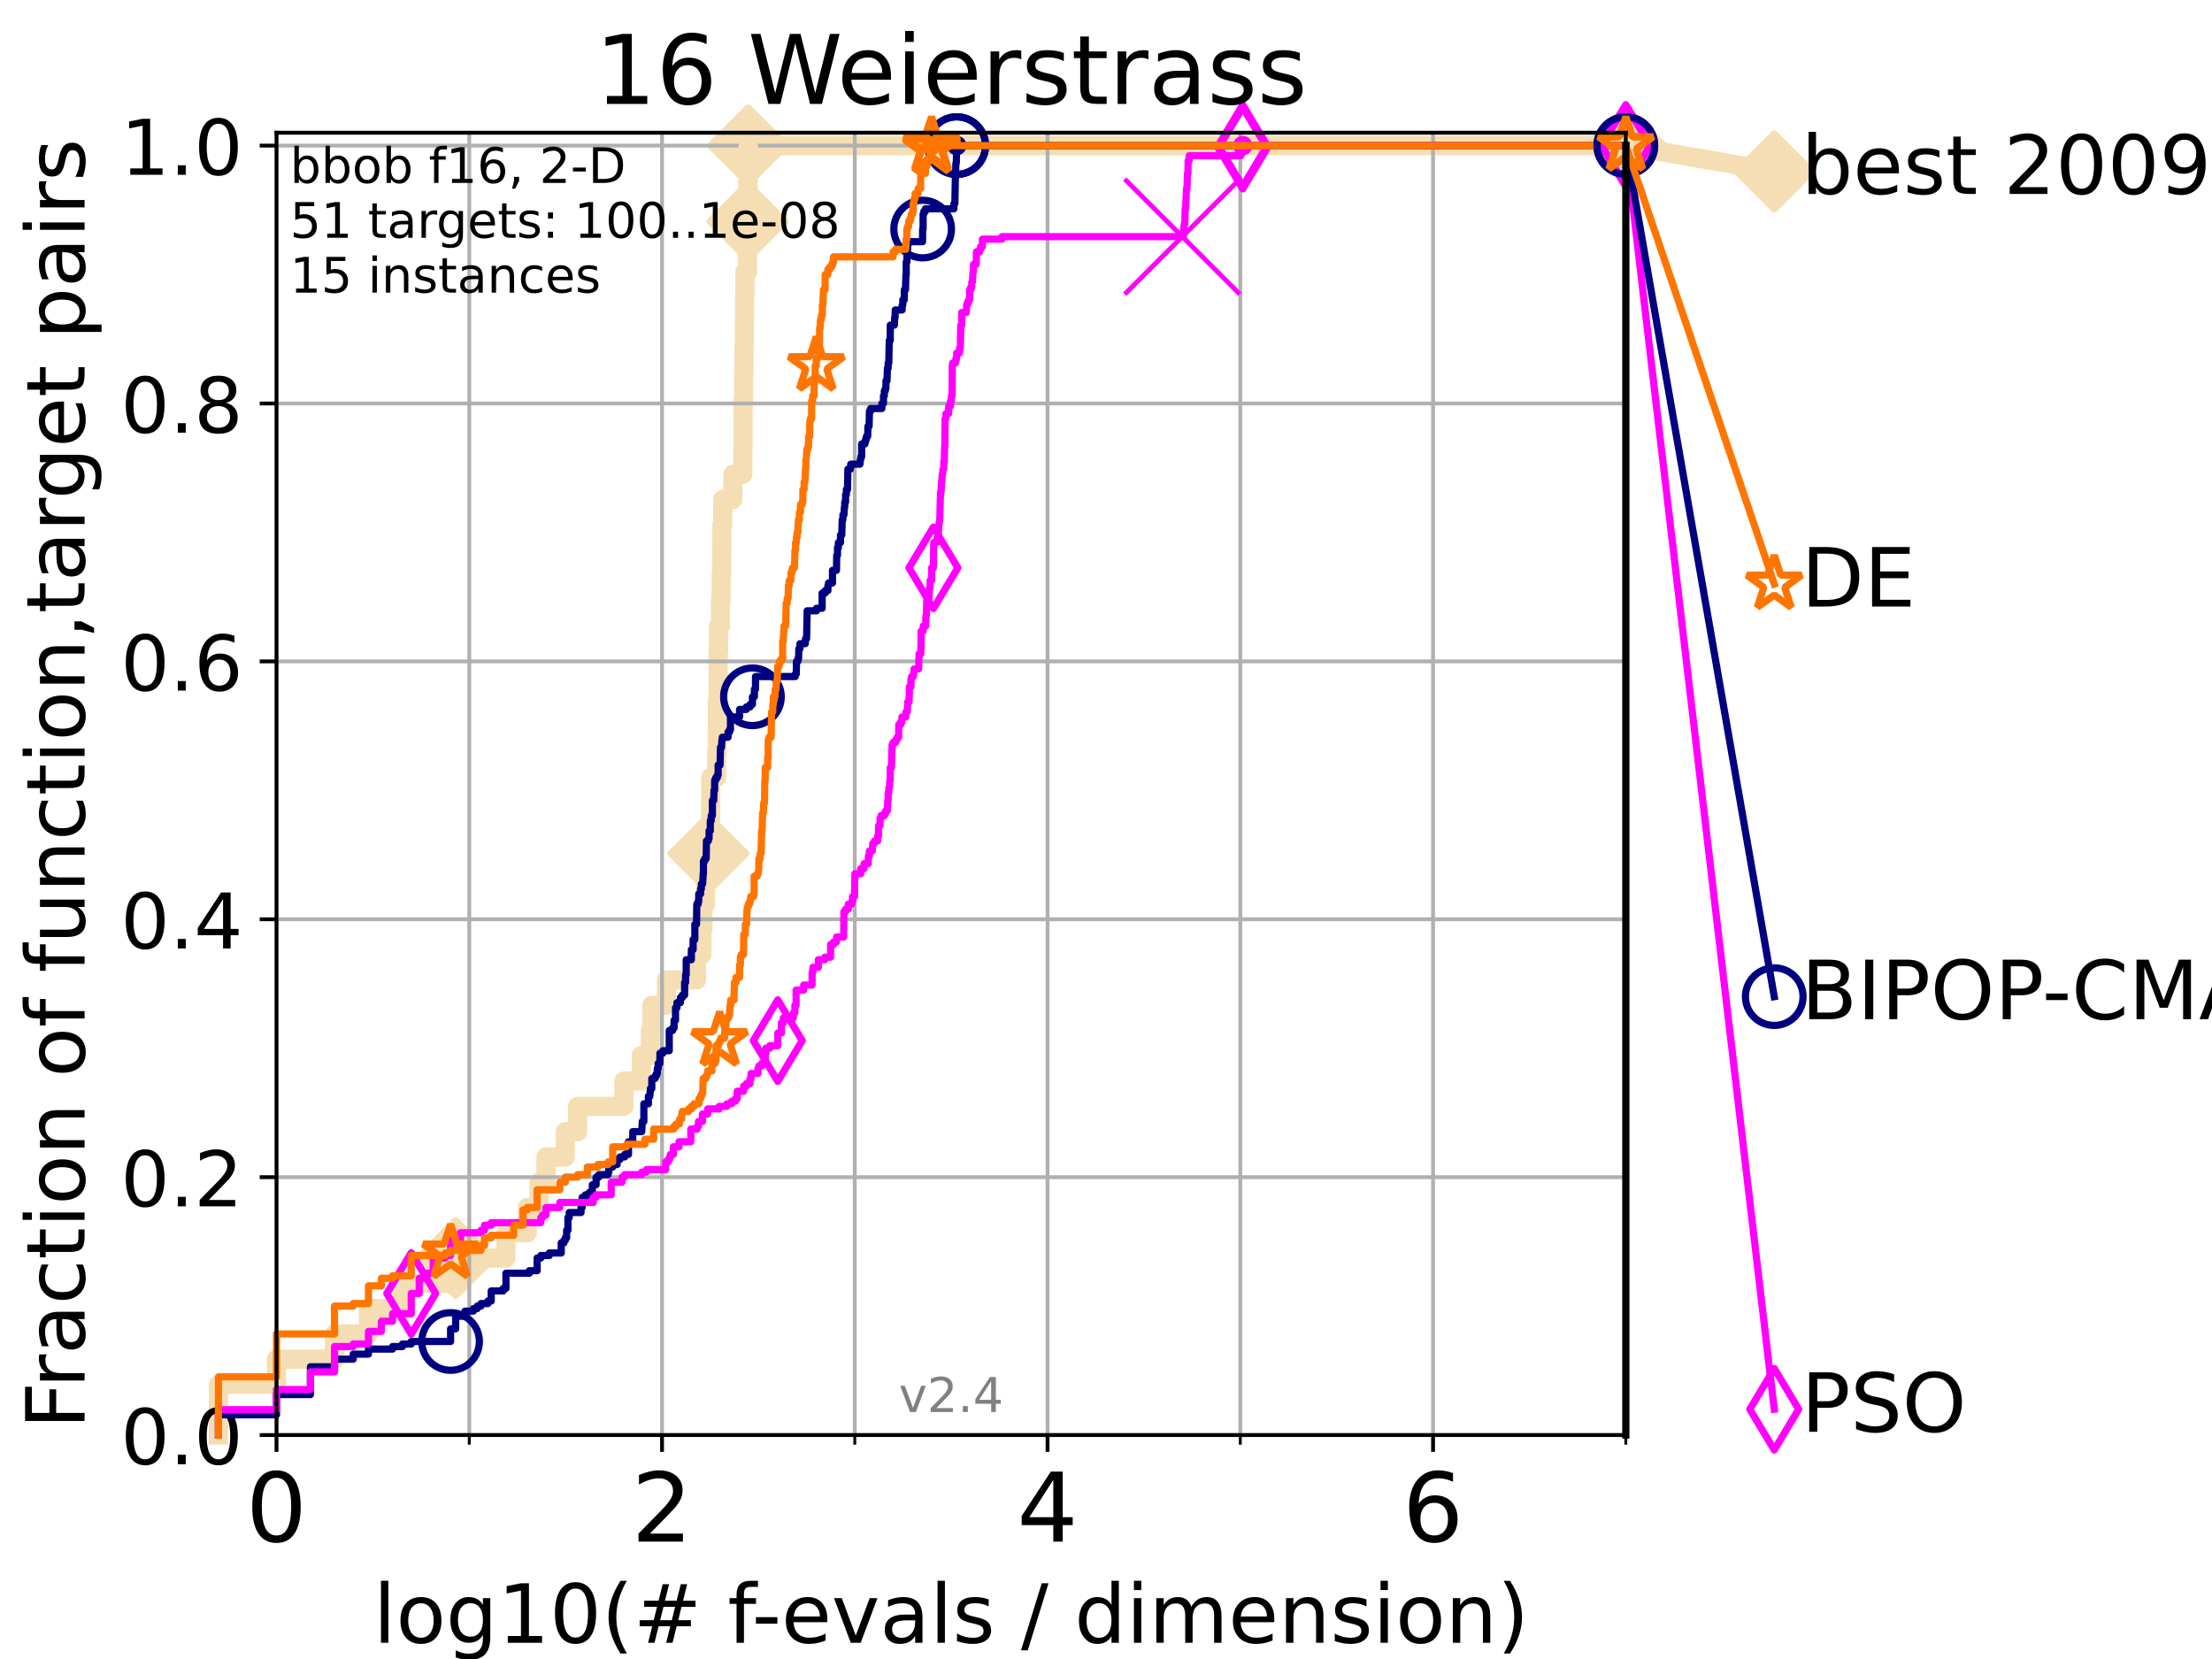 <?xml version="1.0" encoding="utf-8" standalone="no"?>
<!DOCTYPE svg PUBLIC "-//W3C//DTD SVG 1.1//EN"
  "http://www.w3.org/Graphics/SVG/1.1/DTD/svg11.dtd">
<!-- Created with matplotlib (https://matplotlib.org/) -->
<svg height="345.6pt" version="1.1" viewBox="0 0 460.8 345.6" width="460.8pt" xmlns="http://www.w3.org/2000/svg" xmlns:xlink="http://www.w3.org/1999/xlink">
 <defs>
  <style type="text/css">*{stroke-linecap:butt;stroke-linejoin:round;}</style>
 </defs>
 <g id="figure_1">
  <g id="patch_1">
   <path d="M 0 345.6 
L 460.8 345.6 
L 460.8 0 
L 0 0 
z
" style="fill:#ffffff;"/>
  </g>
  <g id="axes_1">
   <g id="patch_2">
    <path d="M 57.6 298.944 
L 338.688 298.944 
L 338.688 27.648 
L 57.6 27.648 
z
" style="fill:#ffffff;"/>
   </g>
   <g id="line2d_1">
    <path d="M 45.512 298.944 
L 45.512 288.41 
L 57.6 288.41 
L 57.6 283.143 
L 69.688 283.143 
L 69.688 277.877 
L 76.759 277.877 
L 76.759 272.61 
L 83.83 272.61 
L 83.83 267.343 
L 94.921 267.343 
L 94.921 262.076 
L 105.398 262.076 
L 105.398 256.809 
L 109.843 256.809 
L 109.843 251.542 
L 112.281 251.542 
L 112.281 246.275 
L 113.735 246.275 
L 113.735 241.009 
L 117.765 241.009 
L 117.765 235.742 
L 120.335 235.742 
L 120.335 230.475 
L 129.991 230.475 
L 129.991 225.208 
L 133.578 225.208 
L 133.578 219.941 
L 135.482 219.941 
L 135.482 214.674 
L 135.78 214.674 
L 135.78 209.407 
L 138.845 209.407 
L 138.845 204.141 
L 145.098 204.141 
L 145.098 198.874 
L 146.216 198.874 
L 146.216 193.607 
L 146.431 193.607 
L 146.431 188.34 
L 146.958 188.34 
L 146.958 183.073 
L 147.267 183.073 
L 147.267 177.806 
L 147.57 177.806 
L 147.57 172.539 
L 148.015 172.539 
L 148.015 167.272 
L 148.064 167.272 
L 148.064 162.006 
L 149.287 162.006 
L 149.287 156.739 
L 149.423 156.739 
L 149.423 151.472 
L 149.468 151.472 
L 149.468 146.205 
L 149.557 146.205 
L 149.557 140.938 
L 149.602 140.938 
L 149.602 135.671 
L 149.691 135.671 
L 149.691 130.404 
L 150.086 130.404 
L 150.086 125.138 
L 150.215 125.138 
L 150.215 119.871 
L 150.344 119.871 
L 150.344 114.604 
L 150.387 114.604 
L 150.387 109.337 
L 150.557 109.337 
L 150.557 104.07 
L 152.662 104.07 
L 152.662 98.803 
L 154.741 98.803 
L 154.741 93.536 
L 154.807 93.536 
L 154.807 83.003 
L 154.906 83.003 
L 154.906 77.736 
L 154.972 77.736 
L 154.972 72.469 
L 155.07 72.469 
L 155.07 67.202 
L 155.103 67.202 
L 155.103 61.935 
L 155.168 61.935 
L 155.168 56.668 
L 155.71 56.668 
L 155.71 51.402 
L 155.742 51.402 
L 155.742 46.135 
L 155.804 46.135 
L 155.804 35.601 
L 155.867 35.601 
L 155.867 30.334 
L 338.688 30.334 
" style="fill:none;stroke:#f5deb3;stroke-linecap:square;stroke-width:4;"/>
   </g>
   <g id="line2d_2">
    <defs>
     <path d="M -0 7.778 
L 7.778 0 
L 0 -7.778 
L -7.778 -0 
z
" id="m569a9fd846" style="stroke:#f5deb3;stroke-linejoin:miter;stroke-width:1.5;"/>
    </defs>
    <g>
     <use style="fill:#f5deb3;stroke:#f5deb3;stroke-linejoin:miter;stroke-width:1.5;" x="94.921" xlink:href="#m569a9fd846" y="262.076"/>
     <use style="fill:#f5deb3;stroke:#f5deb3;stroke-linejoin:miter;stroke-width:1.5;" x="147.57" xlink:href="#m569a9fd846" y="177.806"/>
     <use style="fill:#f5deb3;stroke:#f5deb3;stroke-linejoin:miter;stroke-width:1.5;" x="155.742" xlink:href="#m569a9fd846" y="46.135"/>
     <use style="fill:#f5deb3;stroke:#f5deb3;stroke-linejoin:miter;stroke-width:1.5;" x="155.867" xlink:href="#m569a9fd846" y="30.334"/>
     <use style="fill:#f5deb3;stroke:#f5deb3;stroke-linejoin:miter;stroke-width:1.5;" x="155.867" xlink:href="#m569a9fd846" y="30.334"/>
     <use style="fill:#f5deb3;stroke:#f5deb3;stroke-linejoin:miter;stroke-width:1.5;" x="338.688" xlink:href="#m569a9fd846" y="30.334"/>
    </g>
   </g>
   <g id="line2d_3">
    <path style="fill:none;stroke:#f5deb3;stroke-linecap:square;stroke-width:4;"/>
    <g/>
   </g>
   <g id="line2d_4">
    <path d="M 338.688 30.334 
L 369.608 35.706 
" style="fill:none;stroke:#f5deb3;stroke-linecap:square;stroke-width:4;"/>
    <g>
     <use style="fill:#f5deb3;stroke:#f5deb3;stroke-linejoin:miter;stroke-width:1.5;" x="338.688" xlink:href="#m569a9fd846" y="30.334"/>
     <use style="fill:#f5deb3;stroke:#f5deb3;stroke-linejoin:miter;stroke-width:1.5;" x="369.608" xlink:href="#m569a9fd846" y="35.706"/>
    </g>
   </g>
   <g id="matplotlib.axis_1">
    <g id="xtick_1">
     <g id="line2d_5">
      <path clip-path="url(#pe1ba885077)" d="M 57.6 298.944 
L 57.6 27.648 
" style="fill:none;stroke:#b0b0b0;stroke-linecap:square;stroke-width:0.8;"/>
     </g>
     <g id="line2d_6">
      <defs>
       <path d="M 0 0 
L 0 3.5 
" id="m057f68bb16" style="stroke:#000000;stroke-width:0.8;"/>
      </defs>
      <g>
       <use style="stroke:#000000;stroke-width:0.8;" x="57.6" xlink:href="#m057f68bb16" y="298.944"/>
      </g>
     </g>
     <g id="text_1">
      <!-- 0 -->
      <g transform="translate(51.237 321.141)scale(0.2 -0.2)">
       <defs>
        <path d="M 31.781 66.406 
Q 24.172 66.406 20.328 58.906 
Q 16.5 51.422 16.5 36.375 
Q 16.5 21.391 20.328 13.891 
Q 24.172 6.391 31.781 6.391 
Q 39.453 6.391 43.281 13.891 
Q 47.125 21.391 47.125 36.375 
Q 47.125 51.422 43.281 58.906 
Q 39.453 66.406 31.781 66.406 
z
M 31.781 74.219 
Q 44.047 74.219 50.516 64.516 
Q 56.984 54.828 56.984 36.375 
Q 56.984 17.969 50.516 8.266 
Q 44.047 -1.422 31.781 -1.422 
Q 19.531 -1.422 13.062 8.266 
Q 6.594 17.969 6.594 36.375 
Q 6.594 54.828 13.062 64.516 
Q 19.531 74.219 31.781 74.219 
z
" id="DejaVuSans-48"/>
       </defs>
       <use xlink:href="#DejaVuSans-48"/>
      </g>
     </g>
    </g>
    <g id="xtick_2">
     <g id="line2d_7">
      <path clip-path="url(#pe1ba885077)" d="M 137.911 298.944 
L 137.911 27.648 
" style="fill:none;stroke:#b0b0b0;stroke-linecap:square;stroke-width:0.8;"/>
     </g>
     <g id="line2d_8">
      <g>
       <use style="stroke:#000000;stroke-width:0.8;" x="137.911" xlink:href="#m057f68bb16" y="298.944"/>
      </g>
     </g>
     <g id="text_2">
      <!-- 2 -->
      <g transform="translate(131.548 321.141)scale(0.2 -0.2)">
       <defs>
        <path d="M 19.188 8.297 
L 53.609 8.297 
L 53.609 0 
L 7.328 0 
L 7.328 8.297 
Q 12.938 14.109 22.625 23.891 
Q 32.328 33.688 34.812 36.531 
Q 39.547 41.844 41.422 45.531 
Q 43.312 49.219 43.312 52.781 
Q 43.312 58.594 39.234 62.25 
Q 35.156 65.922 28.609 65.922 
Q 23.969 65.922 18.812 64.312 
Q 13.672 62.703 7.812 59.422 
L 7.812 69.391 
Q 13.766 71.781 18.938 73 
Q 24.125 74.219 28.422 74.219 
Q 39.75 74.219 46.484 68.547 
Q 53.219 62.891 53.219 53.422 
Q 53.219 48.922 51.531 44.891 
Q 49.859 40.875 45.406 35.406 
Q 44.188 33.984 37.641 27.219 
Q 31.109 20.453 19.188 8.297 
z
" id="DejaVuSans-50"/>
       </defs>
       <use xlink:href="#DejaVuSans-50"/>
      </g>
     </g>
    </g>
    <g id="xtick_3">
     <g id="line2d_9">
      <path clip-path="url(#pe1ba885077)" d="M 218.222 298.944 
L 218.222 27.648 
" style="fill:none;stroke:#b0b0b0;stroke-linecap:square;stroke-width:0.8;"/>
     </g>
     <g id="line2d_10">
      <g>
       <use style="stroke:#000000;stroke-width:0.8;" x="218.222" xlink:href="#m057f68bb16" y="298.944"/>
      </g>
     </g>
     <g id="text_3">
      <!-- 4 -->
      <g transform="translate(211.859 321.141)scale(0.2 -0.2)">
       <defs>
        <path d="M 37.797 64.312 
L 12.891 25.391 
L 37.797 25.391 
z
M 35.203 72.906 
L 47.609 72.906 
L 47.609 25.391 
L 58.016 25.391 
L 58.016 17.188 
L 47.609 17.188 
L 47.609 0 
L 37.797 0 
L 37.797 17.188 
L 4.891 17.188 
L 4.891 26.703 
z
" id="DejaVuSans-52"/>
       </defs>
       <use xlink:href="#DejaVuSans-52"/>
      </g>
     </g>
    </g>
    <g id="xtick_4">
     <g id="line2d_11">
      <path clip-path="url(#pe1ba885077)" d="M 298.533 298.944 
L 298.533 27.648 
" style="fill:none;stroke:#b0b0b0;stroke-linecap:square;stroke-width:0.8;"/>
     </g>
     <g id="line2d_12">
      <g>
       <use style="stroke:#000000;stroke-width:0.8;" x="298.533" xlink:href="#m057f68bb16" y="298.944"/>
      </g>
     </g>
     <g id="text_4">
      <!-- 6 -->
      <g transform="translate(292.17 321.141)scale(0.2 -0.2)">
       <defs>
        <path d="M 33.016 40.375 
Q 26.375 40.375 22.484 35.828 
Q 18.609 31.297 18.609 23.391 
Q 18.609 15.531 22.484 10.953 
Q 26.375 6.391 33.016 6.391 
Q 39.656 6.391 43.531 10.953 
Q 47.406 15.531 47.406 23.391 
Q 47.406 31.297 43.531 35.828 
Q 39.656 40.375 33.016 40.375 
z
M 52.594 71.297 
L 52.594 62.312 
Q 48.875 64.062 45.094 64.984 
Q 41.312 65.922 37.594 65.922 
Q 27.828 65.922 22.672 59.328 
Q 17.531 52.734 16.797 39.406 
Q 19.672 43.656 24.016 45.922 
Q 28.375 48.188 33.594 48.188 
Q 44.578 48.188 50.953 41.516 
Q 57.328 34.859 57.328 23.391 
Q 57.328 12.156 50.688 5.359 
Q 44.047 -1.422 33.016 -1.422 
Q 20.359 -1.422 13.672 8.266 
Q 6.984 17.969 6.984 36.375 
Q 6.984 53.656 15.188 63.938 
Q 23.391 74.219 37.203 74.219 
Q 40.922 74.219 44.703 73.484 
Q 48.484 72.75 52.594 71.297 
z
" id="DejaVuSans-54"/>
       </defs>
       <use xlink:href="#DejaVuSans-54"/>
      </g>
     </g>
    </g>
    <g id="xtick_5">
     <g id="line2d_13">
      <path clip-path="url(#pe1ba885077)" d="M 97.755 298.944 
L 97.755 27.648 
" style="fill:none;stroke:#b0b0b0;stroke-linecap:square;stroke-width:0.8;"/>
     </g>
     <g id="line2d_14">
      <defs>
       <path d="M 0 0 
L 0 2 
" id="m3f49dd5cb3" style="stroke:#000000;stroke-width:0.6;"/>
      </defs>
      <g>
       <use style="stroke:#000000;stroke-width:0.6;" x="97.755" xlink:href="#m3f49dd5cb3" y="298.944"/>
      </g>
     </g>
    </g>
    <g id="xtick_6">
     <g id="line2d_15">
      <path clip-path="url(#pe1ba885077)" d="M 178.066 298.944 
L 178.066 27.648 
" style="fill:none;stroke:#b0b0b0;stroke-linecap:square;stroke-width:0.8;"/>
     </g>
     <g id="line2d_16">
      <g>
       <use style="stroke:#000000;stroke-width:0.6;" x="178.066" xlink:href="#m3f49dd5cb3" y="298.944"/>
      </g>
     </g>
    </g>
    <g id="xtick_7">
     <g id="line2d_17">
      <path clip-path="url(#pe1ba885077)" d="M 258.377 298.944 
L 258.377 27.648 
" style="fill:none;stroke:#b0b0b0;stroke-linecap:square;stroke-width:0.8;"/>
     </g>
     <g id="line2d_18">
      <g>
       <use style="stroke:#000000;stroke-width:0.6;" x="258.377" xlink:href="#m3f49dd5cb3" y="298.944"/>
      </g>
     </g>
    </g>
    <g id="xtick_8">
     <g id="line2d_19">
      <path clip-path="url(#pe1ba885077)" d="M 338.688 298.944 
L 338.688 27.648 
" style="fill:none;stroke:#b0b0b0;stroke-linecap:square;stroke-width:0.8;"/>
     </g>
     <g id="line2d_20">
      <g>
       <use style="stroke:#000000;stroke-width:0.6;" x="338.688" xlink:href="#m3f49dd5cb3" y="298.944"/>
      </g>
     </g>
    </g>
    <g id="text_5">
     <!-- log10(# f-evals / dimension) -->
     <g transform="translate(77.764 342.218)scale(0.17 -0.17)">
      <defs>
       <path d="M 9.422 75.984 
L 18.406 75.984 
L 18.406 0 
L 9.422 0 
z
" id="DejaVuSans-108"/>
       <path d="M 30.609 48.391 
Q 23.391 48.391 19.188 42.75 
Q 14.984 37.109 14.984 27.297 
Q 14.984 17.484 19.156 11.844 
Q 23.344 6.203 30.609 6.203 
Q 37.797 6.203 41.984 11.859 
Q 46.188 17.531 46.188 27.297 
Q 46.188 37.016 41.984 42.703 
Q 37.797 48.391 30.609 48.391 
z
M 30.609 56 
Q 42.328 56 49.016 48.375 
Q 55.719 40.766 55.719 27.297 
Q 55.719 13.875 49.016 6.219 
Q 42.328 -1.422 30.609 -1.422 
Q 18.844 -1.422 12.172 6.219 
Q 5.516 13.875 5.516 27.297 
Q 5.516 40.766 12.172 48.375 
Q 18.844 56 30.609 56 
z
" id="DejaVuSans-111"/>
       <path d="M 45.406 27.984 
Q 45.406 37.75 41.375 43.109 
Q 37.359 48.484 30.078 48.484 
Q 22.859 48.484 18.828 43.109 
Q 14.797 37.75 14.797 27.984 
Q 14.797 18.266 18.828 12.891 
Q 22.859 7.516 30.078 7.516 
Q 37.359 7.516 41.375 12.891 
Q 45.406 18.266 45.406 27.984 
z
M 54.391 6.781 
Q 54.391 -7.172 48.188 -13.984 
Q 42 -20.797 29.203 -20.797 
Q 24.469 -20.797 20.266 -20.094 
Q 16.062 -19.391 12.109 -17.922 
L 12.109 -9.188 
Q 16.062 -11.328 19.922 -12.344 
Q 23.781 -13.375 27.781 -13.375 
Q 36.625 -13.375 41.016 -8.766 
Q 45.406 -4.156 45.406 5.172 
L 45.406 9.625 
Q 42.625 4.781 38.281 2.391 
Q 33.938 0 27.875 0 
Q 17.828 0 11.672 7.656 
Q 5.516 15.328 5.516 27.984 
Q 5.516 40.672 11.672 48.328 
Q 17.828 56 27.875 56 
Q 33.938 56 38.281 53.609 
Q 42.625 51.219 45.406 46.391 
L 45.406 54.688 
L 54.391 54.688 
z
" id="DejaVuSans-103"/>
       <path d="M 12.406 8.297 
L 28.516 8.297 
L 28.516 63.922 
L 10.984 60.406 
L 10.984 69.391 
L 28.422 72.906 
L 38.281 72.906 
L 38.281 8.297 
L 54.391 8.297 
L 54.391 0 
L 12.406 0 
z
" id="DejaVuSans-49"/>
       <path d="M 31 75.875 
Q 24.469 64.656 21.281 53.656 
Q 18.109 42.672 18.109 31.391 
Q 18.109 20.125 21.312 9.062 
Q 24.516 -2 31 -13.188 
L 23.188 -13.188 
Q 15.875 -1.703 12.234 9.375 
Q 8.594 20.453 8.594 31.391 
Q 8.594 42.281 12.203 53.312 
Q 15.828 64.359 23.188 75.875 
z
" id="DejaVuSans-40"/>
       <path d="M 51.125 44 
L 36.922 44 
L 32.812 27.688 
L 47.125 27.688 
z
M 43.797 71.781 
L 38.719 51.516 
L 52.984 51.516 
L 58.109 71.781 
L 65.922 71.781 
L 60.891 51.516 
L 76.125 51.516 
L 76.125 44 
L 58.984 44 
L 54.984 27.688 
L 70.516 27.688 
L 70.516 20.219 
L 53.078 20.219 
L 48 0 
L 40.188 0 
L 45.219 20.219 
L 30.906 20.219 
L 25.875 0 
L 18.016 0 
L 23.094 20.219 
L 7.719 20.219 
L 7.719 27.688 
L 24.906 27.688 
L 29 44 
L 13.281 44 
L 13.281 51.516 
L 30.906 51.516 
L 35.891 71.781 
z
" id="DejaVuSans-35"/>
       <path id="DejaVuSans-32"/>
       <path d="M 37.109 75.984 
L 37.109 68.5 
L 28.516 68.5 
Q 23.688 68.5 21.797 66.547 
Q 19.922 64.594 19.922 59.516 
L 19.922 54.688 
L 34.719 54.688 
L 34.719 47.703 
L 19.922 47.703 
L 19.922 0 
L 10.891 0 
L 10.891 47.703 
L 2.297 47.703 
L 2.297 54.688 
L 10.891 54.688 
L 10.891 58.5 
Q 10.891 67.625 15.141 71.797 
Q 19.391 75.984 28.609 75.984 
z
" id="DejaVuSans-102"/>
       <path d="M 4.891 31.391 
L 31.203 31.391 
L 31.203 23.391 
L 4.891 23.391 
z
" id="DejaVuSans-45"/>
       <path d="M 56.203 29.594 
L 56.203 25.203 
L 14.891 25.203 
Q 15.484 15.922 20.484 11.062 
Q 25.484 6.203 34.422 6.203 
Q 39.594 6.203 44.453 7.469 
Q 49.312 8.734 54.109 11.281 
L 54.109 2.781 
Q 49.266 0.734 44.188 -0.344 
Q 39.109 -1.422 33.891 -1.422 
Q 20.797 -1.422 13.156 6.188 
Q 5.516 13.812 5.516 26.812 
Q 5.516 40.234 12.766 48.109 
Q 20.016 56 32.328 56 
Q 43.359 56 49.781 48.891 
Q 56.203 41.797 56.203 29.594 
z
M 47.219 32.234 
Q 47.125 39.594 43.094 43.984 
Q 39.062 48.391 32.422 48.391 
Q 24.906 48.391 20.391 44.141 
Q 15.875 39.891 15.188 32.172 
z
" id="DejaVuSans-101"/>
       <path d="M 2.984 54.688 
L 12.5 54.688 
L 29.594 8.797 
L 46.688 54.688 
L 56.203 54.688 
L 35.688 0 
L 23.484 0 
z
" id="DejaVuSans-118"/>
       <path d="M 34.281 27.484 
Q 23.391 27.484 19.188 25 
Q 14.984 22.516 14.984 16.5 
Q 14.984 11.719 18.141 8.906 
Q 21.297 6.109 26.703 6.109 
Q 34.188 6.109 38.703 11.406 
Q 43.219 16.703 43.219 25.484 
L 43.219 27.484 
z
M 52.203 31.203 
L 52.203 0 
L 43.219 0 
L 43.219 8.297 
Q 40.141 3.328 35.547 0.953 
Q 30.953 -1.422 24.312 -1.422 
Q 15.922 -1.422 10.953 3.297 
Q 6 8.016 6 15.922 
Q 6 25.141 12.172 29.828 
Q 18.359 34.516 30.609 34.516 
L 43.219 34.516 
L 43.219 35.406 
Q 43.219 41.609 39.141 45 
Q 35.062 48.391 27.688 48.391 
Q 23 48.391 18.547 47.266 
Q 14.109 46.141 10.016 43.891 
L 10.016 52.203 
Q 14.938 54.109 19.578 55.047 
Q 24.219 56 28.609 56 
Q 40.484 56 46.344 49.844 
Q 52.203 43.703 52.203 31.203 
z
" id="DejaVuSans-97"/>
       <path d="M 44.281 53.078 
L 44.281 44.578 
Q 40.484 46.531 36.375 47.5 
Q 32.281 48.484 27.875 48.484 
Q 21.188 48.484 17.844 46.438 
Q 14.5 44.391 14.5 40.281 
Q 14.5 37.156 16.891 35.375 
Q 19.281 33.594 26.516 31.984 
L 29.594 31.297 
Q 39.156 29.25 43.188 25.516 
Q 47.219 21.781 47.219 15.094 
Q 47.219 7.469 41.188 3.016 
Q 35.156 -1.422 24.609 -1.422 
Q 20.219 -1.422 15.453 -0.562 
Q 10.688 0.297 5.422 2 
L 5.422 11.281 
Q 10.406 8.688 15.234 7.391 
Q 20.062 6.109 24.812 6.109 
Q 31.156 6.109 34.562 8.281 
Q 37.984 10.453 37.984 14.406 
Q 37.984 18.062 35.516 20.016 
Q 33.062 21.969 24.703 23.781 
L 21.578 24.516 
Q 13.234 26.266 9.516 29.906 
Q 5.812 33.547 5.812 39.891 
Q 5.812 47.609 11.281 51.797 
Q 16.75 56 26.812 56 
Q 31.781 56 36.172 55.266 
Q 40.578 54.547 44.281 53.078 
z
" id="DejaVuSans-115"/>
       <path d="M 25.391 72.906 
L 33.688 72.906 
L 8.297 -9.281 
L 0 -9.281 
z
" id="DejaVuSans-47"/>
       <path d="M 45.406 46.391 
L 45.406 75.984 
L 54.391 75.984 
L 54.391 0 
L 45.406 0 
L 45.406 8.203 
Q 42.578 3.328 38.25 0.953 
Q 33.938 -1.422 27.875 -1.422 
Q 17.969 -1.422 11.734 6.484 
Q 5.516 14.406 5.516 27.297 
Q 5.516 40.188 11.734 48.094 
Q 17.969 56 27.875 56 
Q 33.938 56 38.25 53.625 
Q 42.578 51.266 45.406 46.391 
z
M 14.797 27.297 
Q 14.797 17.391 18.875 11.75 
Q 22.953 6.109 30.078 6.109 
Q 37.203 6.109 41.297 11.75 
Q 45.406 17.391 45.406 27.297 
Q 45.406 37.203 41.297 42.844 
Q 37.203 48.484 30.078 48.484 
Q 22.953 48.484 18.875 42.844 
Q 14.797 37.203 14.797 27.297 
z
" id="DejaVuSans-100"/>
       <path d="M 9.422 54.688 
L 18.406 54.688 
L 18.406 0 
L 9.422 0 
z
M 9.422 75.984 
L 18.406 75.984 
L 18.406 64.594 
L 9.422 64.594 
z
" id="DejaVuSans-105"/>
       <path d="M 52 44.188 
Q 55.375 50.25 60.062 53.125 
Q 64.75 56 71.094 56 
Q 79.641 56 84.281 50.016 
Q 88.922 44.047 88.922 33.016 
L 88.922 0 
L 79.891 0 
L 79.891 32.719 
Q 79.891 40.578 77.094 44.375 
Q 74.312 48.188 68.609 48.188 
Q 61.625 48.188 57.562 43.547 
Q 53.516 38.922 53.516 30.906 
L 53.516 0 
L 44.484 0 
L 44.484 32.719 
Q 44.484 40.625 41.703 44.406 
Q 38.922 48.188 33.109 48.188 
Q 26.219 48.188 22.156 43.531 
Q 18.109 38.875 18.109 30.906 
L 18.109 0 
L 9.078 0 
L 9.078 54.688 
L 18.109 54.688 
L 18.109 46.188 
Q 21.188 51.219 25.484 53.609 
Q 29.781 56 35.688 56 
Q 41.656 56 45.828 52.969 
Q 50 49.953 52 44.188 
z
" id="DejaVuSans-109"/>
       <path d="M 54.891 33.016 
L 54.891 0 
L 45.906 0 
L 45.906 32.719 
Q 45.906 40.484 42.875 44.328 
Q 39.844 48.188 33.797 48.188 
Q 26.516 48.188 22.312 43.547 
Q 18.109 38.922 18.109 30.906 
L 18.109 0 
L 9.078 0 
L 9.078 54.688 
L 18.109 54.688 
L 18.109 46.188 
Q 21.344 51.125 25.703 53.562 
Q 30.078 56 35.797 56 
Q 45.219 56 50.047 50.172 
Q 54.891 44.344 54.891 33.016 
z
" id="DejaVuSans-110"/>
       <path d="M 8.016 75.875 
L 15.828 75.875 
Q 23.141 64.359 26.781 53.312 
Q 30.422 42.281 30.422 31.391 
Q 30.422 20.453 26.781 9.375 
Q 23.141 -1.703 15.828 -13.188 
L 8.016 -13.188 
Q 14.5 -2 17.703 9.062 
Q 20.906 20.125 20.906 31.391 
Q 20.906 42.672 17.703 53.656 
Q 14.5 64.656 8.016 75.875 
z
" id="DejaVuSans-41"/>
      </defs>
      <use xlink:href="#DejaVuSans-108"/>
      <use x="27.783" xlink:href="#DejaVuSans-111"/>
      <use x="88.965" xlink:href="#DejaVuSans-103"/>
      <use x="152.441" xlink:href="#DejaVuSans-49"/>
      <use x="216.064" xlink:href="#DejaVuSans-48"/>
      <use x="279.688" xlink:href="#DejaVuSans-40"/>
      <use x="318.701" xlink:href="#DejaVuSans-35"/>
      <use x="402.49" xlink:href="#DejaVuSans-32"/>
      <use x="434.277" xlink:href="#DejaVuSans-102"/>
      <use x="463.982" xlink:href="#DejaVuSans-45"/>
      <use x="500.066" xlink:href="#DejaVuSans-101"/>
      <use x="561.59" xlink:href="#DejaVuSans-118"/>
      <use x="620.77" xlink:href="#DejaVuSans-97"/>
      <use x="682.049" xlink:href="#DejaVuSans-108"/>
      <use x="709.832" xlink:href="#DejaVuSans-115"/>
      <use x="761.932" xlink:href="#DejaVuSans-32"/>
      <use x="793.719" xlink:href="#DejaVuSans-47"/>
      <use x="827.41" xlink:href="#DejaVuSans-32"/>
      <use x="859.197" xlink:href="#DejaVuSans-100"/>
      <use x="922.674" xlink:href="#DejaVuSans-105"/>
      <use x="950.457" xlink:href="#DejaVuSans-109"/>
      <use x="1047.869" xlink:href="#DejaVuSans-101"/>
      <use x="1109.393" xlink:href="#DejaVuSans-110"/>
      <use x="1172.771" xlink:href="#DejaVuSans-115"/>
      <use x="1224.871" xlink:href="#DejaVuSans-105"/>
      <use x="1252.654" xlink:href="#DejaVuSans-111"/>
      <use x="1313.836" xlink:href="#DejaVuSans-110"/>
      <use x="1377.215" xlink:href="#DejaVuSans-41"/>
     </g>
    </g>
   </g>
   <g id="matplotlib.axis_2">
    <g id="ytick_1">
     <g id="line2d_21">
      <path clip-path="url(#pe1ba885077)" d="M 57.6 298.944 
L 338.688 298.944 
" style="fill:none;stroke:#b0b0b0;stroke-linecap:square;stroke-width:0.8;"/>
     </g>
     <g id="line2d_22">
      <defs>
       <path d="M 0 0 
L -3.5 0 
" id="m90adf3f7d2" style="stroke:#000000;stroke-width:0.8;"/>
      </defs>
      <g>
       <use style="stroke:#000000;stroke-width:0.8;" x="57.6" xlink:href="#m90adf3f7d2" y="298.944"/>
      </g>
     </g>
     <g id="text_6">
      <!-- 0.0 -->
      <g transform="translate(25.155 305.023)scale(0.16 -0.16)">
       <defs>
        <path d="M 10.688 12.406 
L 21 12.406 
L 21 0 
L 10.688 0 
z
" id="DejaVuSans-46"/>
       </defs>
       <use xlink:href="#DejaVuSans-48"/>
       <use x="63.623" xlink:href="#DejaVuSans-46"/>
       <use x="95.41" xlink:href="#DejaVuSans-48"/>
      </g>
     </g>
    </g>
    <g id="ytick_2">
     <g id="line2d_23">
      <path clip-path="url(#pe1ba885077)" d="M 57.6 245.222 
L 338.688 245.222 
" style="fill:none;stroke:#b0b0b0;stroke-linecap:square;stroke-width:0.8;"/>
     </g>
     <g id="line2d_24">
      <g>
       <use style="stroke:#000000;stroke-width:0.8;" x="57.6" xlink:href="#m90adf3f7d2" y="245.222"/>
      </g>
     </g>
     <g id="text_7">
      <!-- 0.2 -->
      <g transform="translate(25.155 251.301)scale(0.16 -0.16)">
       <use xlink:href="#DejaVuSans-48"/>
       <use x="63.623" xlink:href="#DejaVuSans-46"/>
       <use x="95.41" xlink:href="#DejaVuSans-50"/>
      </g>
     </g>
    </g>
    <g id="ytick_3">
     <g id="line2d_25">
      <path clip-path="url(#pe1ba885077)" d="M 57.6 191.5 
L 338.688 191.5 
" style="fill:none;stroke:#b0b0b0;stroke-linecap:square;stroke-width:0.8;"/>
     </g>
     <g id="line2d_26">
      <g>
       <use style="stroke:#000000;stroke-width:0.8;" x="57.6" xlink:href="#m90adf3f7d2" y="191.5"/>
      </g>
     </g>
     <g id="text_8">
      <!-- 0.4 -->
      <g transform="translate(25.155 197.579)scale(0.16 -0.16)">
       <use xlink:href="#DejaVuSans-48"/>
       <use x="63.623" xlink:href="#DejaVuSans-46"/>
       <use x="95.41" xlink:href="#DejaVuSans-52"/>
      </g>
     </g>
    </g>
    <g id="ytick_4">
     <g id="line2d_27">
      <path clip-path="url(#pe1ba885077)" d="M 57.6 137.778 
L 338.688 137.778 
" style="fill:none;stroke:#b0b0b0;stroke-linecap:square;stroke-width:0.8;"/>
     </g>
     <g id="line2d_28">
      <g>
       <use style="stroke:#000000;stroke-width:0.8;" x="57.6" xlink:href="#m90adf3f7d2" y="137.778"/>
      </g>
     </g>
     <g id="text_9">
      <!-- 0.6 -->
      <g transform="translate(25.155 143.857)scale(0.16 -0.16)">
       <use xlink:href="#DejaVuSans-48"/>
       <use x="63.623" xlink:href="#DejaVuSans-46"/>
       <use x="95.41" xlink:href="#DejaVuSans-54"/>
      </g>
     </g>
    </g>
    <g id="ytick_5">
     <g id="line2d_29">
      <path clip-path="url(#pe1ba885077)" d="M 57.6 84.056 
L 338.688 84.056 
" style="fill:none;stroke:#b0b0b0;stroke-linecap:square;stroke-width:0.8;"/>
     </g>
     <g id="line2d_30">
      <g>
       <use style="stroke:#000000;stroke-width:0.8;" x="57.6" xlink:href="#m90adf3f7d2" y="84.056"/>
      </g>
     </g>
     <g id="text_10">
      <!-- 0.8 -->
      <g transform="translate(25.155 90.135)scale(0.16 -0.16)">
       <defs>
        <path d="M 31.781 34.625 
Q 24.75 34.625 20.719 30.859 
Q 16.703 27.094 16.703 20.516 
Q 16.703 13.922 20.719 10.156 
Q 24.75 6.391 31.781 6.391 
Q 38.812 6.391 42.859 10.172 
Q 46.922 13.969 46.922 20.516 
Q 46.922 27.094 42.891 30.859 
Q 38.875 34.625 31.781 34.625 
z
M 21.922 38.812 
Q 15.578 40.375 12.031 44.719 
Q 8.5 49.078 8.5 55.328 
Q 8.5 64.062 14.719 69.141 
Q 20.953 74.219 31.781 74.219 
Q 42.672 74.219 48.875 69.141 
Q 55.078 64.062 55.078 55.328 
Q 55.078 49.078 51.531 44.719 
Q 48 40.375 41.703 38.812 
Q 48.828 37.156 52.797 32.312 
Q 56.781 27.484 56.781 20.516 
Q 56.781 9.906 50.312 4.234 
Q 43.844 -1.422 31.781 -1.422 
Q 19.734 -1.422 13.25 4.234 
Q 6.781 9.906 6.781 20.516 
Q 6.781 27.484 10.781 32.312 
Q 14.797 37.156 21.922 38.812 
z
M 18.312 54.391 
Q 18.312 48.734 21.844 45.562 
Q 25.391 42.391 31.781 42.391 
Q 38.141 42.391 41.719 45.562 
Q 45.312 48.734 45.312 54.391 
Q 45.312 60.062 41.719 63.234 
Q 38.141 66.406 31.781 66.406 
Q 25.391 66.406 21.844 63.234 
Q 18.312 60.062 18.312 54.391 
z
" id="DejaVuSans-56"/>
       </defs>
       <use xlink:href="#DejaVuSans-48"/>
       <use x="63.623" xlink:href="#DejaVuSans-46"/>
       <use x="95.41" xlink:href="#DejaVuSans-56"/>
      </g>
     </g>
    </g>
    <g id="ytick_6">
     <g id="line2d_31">
      <path clip-path="url(#pe1ba885077)" d="M 57.6 30.334 
L 338.688 30.334 
" style="fill:none;stroke:#b0b0b0;stroke-linecap:square;stroke-width:0.8;"/>
     </g>
     <g id="line2d_32">
      <g>
       <use style="stroke:#000000;stroke-width:0.8;" x="57.6" xlink:href="#m90adf3f7d2" y="30.334"/>
      </g>
     </g>
     <g id="text_11">
      <!-- 1.0 -->
      <g transform="translate(25.155 36.413)scale(0.16 -0.16)">
       <use xlink:href="#DejaVuSans-49"/>
       <use x="63.623" xlink:href="#DejaVuSans-46"/>
       <use x="95.41" xlink:href="#DejaVuSans-48"/>
      </g>
     </g>
    </g>
    <g id="text_12">
     <!-- Fraction of function,target pairs -->
     <g transform="translate(17.62 297.681)rotate(-90)scale(0.17 -0.17)">
      <defs>
       <path d="M 9.812 72.906 
L 51.703 72.906 
L 51.703 64.594 
L 19.672 64.594 
L 19.672 43.109 
L 48.578 43.109 
L 48.578 34.812 
L 19.672 34.812 
L 19.672 0 
L 9.812 0 
z
" id="DejaVuSans-70"/>
       <path d="M 41.109 46.297 
Q 39.594 47.172 37.812 47.578 
Q 36.031 48 33.891 48 
Q 26.266 48 22.188 43.047 
Q 18.109 38.094 18.109 28.812 
L 18.109 0 
L 9.078 0 
L 9.078 54.688 
L 18.109 54.688 
L 18.109 46.188 
Q 20.953 51.172 25.484 53.578 
Q 30.031 56 36.531 56 
Q 37.453 56 38.578 55.875 
Q 39.703 55.766 41.062 55.516 
z
" id="DejaVuSans-114"/>
       <path d="M 48.781 52.594 
L 48.781 44.188 
Q 44.969 46.297 41.141 47.344 
Q 37.312 48.391 33.406 48.391 
Q 24.656 48.391 19.812 42.844 
Q 14.984 37.312 14.984 27.297 
Q 14.984 17.281 19.812 11.734 
Q 24.656 6.203 33.406 6.203 
Q 37.312 6.203 41.141 7.25 
Q 44.969 8.297 48.781 10.406 
L 48.781 2.094 
Q 45.016 0.344 40.984 -0.531 
Q 36.969 -1.422 32.422 -1.422 
Q 20.062 -1.422 12.781 6.344 
Q 5.516 14.109 5.516 27.297 
Q 5.516 40.672 12.859 48.328 
Q 20.219 56 33.016 56 
Q 37.156 56 41.109 55.141 
Q 45.062 54.297 48.781 52.594 
z
" id="DejaVuSans-99"/>
       <path d="M 18.312 70.219 
L 18.312 54.688 
L 36.812 54.688 
L 36.812 47.703 
L 18.312 47.703 
L 18.312 18.016 
Q 18.312 11.328 20.141 9.422 
Q 21.969 7.516 27.594 7.516 
L 36.812 7.516 
L 36.812 0 
L 27.594 0 
Q 17.188 0 13.234 3.875 
Q 9.281 7.766 9.281 18.016 
L 9.281 47.703 
L 2.688 47.703 
L 2.688 54.688 
L 9.281 54.688 
L 9.281 70.219 
z
" id="DejaVuSans-116"/>
       <path d="M 8.5 21.578 
L 8.5 54.688 
L 17.484 54.688 
L 17.484 21.922 
Q 17.484 14.156 20.5 10.266 
Q 23.531 6.391 29.594 6.391 
Q 36.859 6.391 41.078 11.031 
Q 45.312 15.672 45.312 23.688 
L 45.312 54.688 
L 54.297 54.688 
L 54.297 0 
L 45.312 0 
L 45.312 8.406 
Q 42.047 3.422 37.719 1 
Q 33.406 -1.422 27.688 -1.422 
Q 18.266 -1.422 13.375 4.438 
Q 8.5 10.297 8.5 21.578 
z
M 31.109 56 
z
" id="DejaVuSans-117"/>
       <path d="M 11.719 12.406 
L 22.016 12.406 
L 22.016 4 
L 14.016 -11.625 
L 7.719 -11.625 
L 11.719 4 
z
" id="DejaVuSans-44"/>
       <path d="M 18.109 8.203 
L 18.109 -20.797 
L 9.078 -20.797 
L 9.078 54.688 
L 18.109 54.688 
L 18.109 46.391 
Q 20.953 51.266 25.266 53.625 
Q 29.594 56 35.594 56 
Q 45.562 56 51.781 48.094 
Q 58.016 40.188 58.016 27.297 
Q 58.016 14.406 51.781 6.484 
Q 45.562 -1.422 35.594 -1.422 
Q 29.594 -1.422 25.266 0.953 
Q 20.953 3.328 18.109 8.203 
z
M 48.688 27.297 
Q 48.688 37.203 44.609 42.844 
Q 40.531 48.484 33.406 48.484 
Q 26.266 48.484 22.188 42.844 
Q 18.109 37.203 18.109 27.297 
Q 18.109 17.391 22.188 11.75 
Q 26.266 6.109 33.406 6.109 
Q 40.531 6.109 44.609 11.75 
Q 48.688 17.391 48.688 27.297 
z
" id="DejaVuSans-112"/>
      </defs>
      <use xlink:href="#DejaVuSans-70"/>
      <use x="50.27" xlink:href="#DejaVuSans-114"/>
      <use x="91.383" xlink:href="#DejaVuSans-97"/>
      <use x="152.662" xlink:href="#DejaVuSans-99"/>
      <use x="207.643" xlink:href="#DejaVuSans-116"/>
      <use x="246.852" xlink:href="#DejaVuSans-105"/>
      <use x="274.635" xlink:href="#DejaVuSans-111"/>
      <use x="335.816" xlink:href="#DejaVuSans-110"/>
      <use x="399.195" xlink:href="#DejaVuSans-32"/>
      <use x="430.982" xlink:href="#DejaVuSans-111"/>
      <use x="492.164" xlink:href="#DejaVuSans-102"/>
      <use x="527.369" xlink:href="#DejaVuSans-32"/>
      <use x="559.156" xlink:href="#DejaVuSans-102"/>
      <use x="594.361" xlink:href="#DejaVuSans-117"/>
      <use x="657.74" xlink:href="#DejaVuSans-110"/>
      <use x="721.119" xlink:href="#DejaVuSans-99"/>
      <use x="776.1" xlink:href="#DejaVuSans-116"/>
      <use x="815.309" xlink:href="#DejaVuSans-105"/>
      <use x="843.092" xlink:href="#DejaVuSans-111"/>
      <use x="904.273" xlink:href="#DejaVuSans-110"/>
      <use x="967.652" xlink:href="#DejaVuSans-44"/>
      <use x="999.439" xlink:href="#DejaVuSans-116"/>
      <use x="1038.648" xlink:href="#DejaVuSans-97"/>
      <use x="1099.928" xlink:href="#DejaVuSans-114"/>
      <use x="1139.291" xlink:href="#DejaVuSans-103"/>
      <use x="1202.768" xlink:href="#DejaVuSans-101"/>
      <use x="1264.291" xlink:href="#DejaVuSans-116"/>
      <use x="1303.5" xlink:href="#DejaVuSans-32"/>
      <use x="1335.287" xlink:href="#DejaVuSans-112"/>
      <use x="1398.764" xlink:href="#DejaVuSans-97"/>
      <use x="1460.043" xlink:href="#DejaVuSans-105"/>
      <use x="1487.826" xlink:href="#DejaVuSans-114"/>
      <use x="1528.939" xlink:href="#DejaVuSans-115"/>
     </g>
    </g>
   </g>
   <g id="line2d_33">
    <defs>
     <path d="M 0 1.5 
C 0.398 1.5 0.779 1.342 1.061 1.061 
C 1.342 0.779 1.5 0.398 1.5 0 
C 1.5 -0.398 1.342 -0.779 1.061 -1.061 
C 0.779 -1.342 0.398 -1.5 0 -1.5 
C -0.398 -1.5 -0.779 -1.342 -1.061 -1.061 
C -1.342 -0.779 -1.5 -0.398 -1.5 0 
C -1.5 0.398 -1.342 0.779 -1.061 1.061 
C -0.779 1.342 -0.398 1.5 0 1.5 
z
" id="md4f22b2455" style="stroke:#f5deb3;"/>
    </defs>
    <g>
     <use style="fill:#f5deb3;stroke:#f5deb3;" x="155.867" xlink:href="#md4f22b2455" y="30.334"/>
     <use style="fill:#f5deb3;stroke:#f5deb3;" x="155.867" xlink:href="#md4f22b2455" y="30.334"/>
    </g>
   </g>
   <g id="line2d_34">
    <defs>
     <path d="M 0 1.5 
C 0.398 1.5 0.779 1.342 1.061 1.061 
C 1.342 0.779 1.5 0.398 1.5 0 
C 1.5 -0.398 1.342 -0.779 1.061 -1.061 
C 0.779 -1.342 0.398 -1.5 0 -1.5 
C -0.398 -1.5 -0.779 -1.342 -1.061 -1.061 
C -1.342 -0.779 -1.5 -0.398 -1.5 0 
C -1.5 0.398 -1.342 0.779 -1.061 1.061 
C -0.779 1.342 -0.398 1.5 0 1.5 
z
" id="md4c5ea5f4b" style="stroke:#000080;"/>
    </defs>
    <g>
     <use style="fill:#000080;stroke:#000080;" x="199.305" xlink:href="#md4c5ea5f4b" y="30.334"/>
     <use style="fill:#000080;stroke:#000080;" x="199.305" xlink:href="#md4c5ea5f4b" y="30.334"/>
    </g>
   </g>
   <g id="line2d_35">
    <path d="M 45.512 298.944 
L 45.512 294.731 
L 57.6 294.731 
L 57.6 290.517 
L 64.671 290.517 
L 64.671 284.723 
L 69.688 284.723 
L 69.688 283.143 
L 73.579 283.143 
L 73.579 282.09 
L 76.759 282.09 
L 76.759 281.037 
L 81.776 281.037 
L 81.776 280.51 
L 83.83 280.51 
L 83.83 279.983 
L 85.667 279.983 
L 85.667 279.457 
L 93.864 279.457 
L 93.864 276.823 
L 94.921 276.823 
L 94.921 274.19 
L 96.861 274.19 
L 96.861 273.136 
L 98.606 273.136 
L 98.606 272.61 
L 99.418 272.61 
L 99.418 272.083 
L 100.193 272.083 
L 100.193 271.556 
L 101.647 271.556 
L 101.647 271.03 
L 102.331 271.03 
L 102.331 268.923 
L 104.826 268.923 
L 104.826 268.396 
L 105.398 268.396 
L 105.398 265.236 
L 110.274 265.236 
L 110.274 264.709 
L 111.897 264.709 
L 111.897 262.076 
L 112.656 262.076 
L 112.656 261.549 
L 114.419 261.549 
L 114.419 261.023 
L 116.914 261.023 
L 116.914 258.916 
L 117.486 258.916 
L 117.486 258.389 
L 117.765 258.389 
L 117.765 257.862 
L 118.04 257.862 
L 118.04 256.282 
L 118.31 256.282 
L 118.31 253.649 
L 118.577 253.649 
L 118.577 252.596 
L 121.037 252.596 
L 121.037 251.542 
L 121.265 251.542 
L 121.265 249.436 
L 121.931 249.436 
L 121.931 248.909 
L 122.782 248.909 
L 122.782 248.382 
L 123.394 248.382 
L 123.394 246.802 
L 124.178 246.802 
L 124.178 245.222 
L 124.744 245.222 
L 124.744 244.695 
L 126.674 244.695 
L 126.674 244.169 
L 126.839 244.169 
L 126.839 243.115 
L 127.643 243.115 
L 127.643 242.589 
L 128.561 242.589 
L 128.561 241.535 
L 129.147 241.535 
L 129.147 241.009 
L 130.128 241.009 
L 130.128 240.482 
L 130.927 240.482 
L 130.927 237.848 
L 131.815 237.848 
L 131.815 235.742 
L 133.689 235.742 
L 133.8 233.635 
L 134.128 233.635 
L 134.128 229.948 
L 135.077 229.948 
L 135.077 228.368 
L 135.382 228.368 
L 135.482 226.788 
L 135.78 226.788 
L 135.78 224.681 
L 136.457 224.681 
L 136.457 224.155 
L 136.739 224.155 
L 136.739 223.628 
L 136.924 223.628 
L 136.924 222.575 
L 137.108 222.575 
L 137.108 221.521 
L 137.469 221.521 
L 137.469 219.414 
L 138.084 219.414 
L 138.084 218.888 
L 139.414 218.888 
L 139.414 214.674 
L 140.119 214.674 
L 140.119 214.148 
L 140.424 214.148 
L 140.424 212.567 
L 140.723 212.567 
L 140.723 209.934 
L 141.018 209.934 
L 141.018 208.881 
L 141.732 208.881 
L 141.732 207.827 
L 142.148 207.827 
L 142.148 207.301 
L 142.62 207.301 
L 142.62 204.667 
L 142.818 204.667 
L 142.818 203.087 
L 142.95 203.087 
L 142.95 199.927 
L 144.026 199.927 
L 144.026 197.82 
L 144.391 197.82 
L 144.391 195.714 
L 144.748 195.714 
L 144.748 192.553 
L 145.098 192.553 
L 145.155 188.34 
L 145.441 188.34 
L 145.441 187.813 
L 145.554 187.813 
L 145.554 186.233 
L 145.943 186.233 
L 145.943 185.18 
L 146.107 185.18 
L 146.107 184.126 
L 146.378 184.126 
L 146.485 182.02 
L 146.538 182.02 
L 146.538 179.386 
L 146.802 179.386 
L 146.802 178.86 
L 147.113 178.86 
L 147.165 175.173 
L 147.57 175.173 
L 147.57 174.646 
L 147.72 174.646 
L 147.72 173.066 
L 147.967 173.066 
L 147.967 170.959 
L 148.161 170.959 
L 148.161 169.906 
L 148.402 169.906 
L 148.402 166.746 
L 148.686 166.746 
L 148.733 164.639 
L 148.873 164.639 
L 148.873 162.532 
L 149.104 162.532 
L 149.104 162.006 
L 149.423 162.006 
L 149.423 161.479 
L 149.602 161.479 
L 149.602 159.372 
L 149.999 159.372 
L 150.086 155.685 
L 150.301 155.685 
L 150.387 154.105 
L 150.472 154.105 
L 150.472 153.579 
L 151.661 153.579 
L 151.661 152.525 
L 151.975 152.525 
L 151.975 151.999 
L 152.169 151.999 
L 152.169 149.365 
L 154.064 149.365 
L 154.064 147.785 
L 155.489 147.785 
L 155.489 147.258 
L 156.267 147.258 
L 156.267 146.732 
L 156.747 146.732 
L 156.747 145.152 
L 157.157 145.152 
L 157.157 143.572 
L 157.387 143.572 
L 157.387 140.938 
L 165.662 140.938 
L 165.662 140.411 
L 165.873 140.411 
L 165.926 137.778 
L 166.204 137.778 
L 166.204 137.251 
L 166.358 137.251 
L 166.409 135.145 
L 166.646 135.145 
L 166.646 134.091 
L 167.751 134.091 
L 167.814 133.038 
L 168.032 133.038 
L 168.141 127.244 
L 170.092 127.244 
L 170.092 126.718 
L 171.264 126.718 
L 171.264 123.558 
L 171.896 123.558 
L 171.896 123.031 
L 172.47 123.031 
L 172.47 121.977 
L 172.59 121.977 
L 172.59 121.451 
L 173.417 121.451 
L 173.417 118.817 
L 174.251 118.817 
L 174.305 115.657 
L 174.467 115.657 
L 174.467 114.077 
L 174.648 114.077 
L 174.648 113.024 
L 175.088 113.024 
L 175.088 111.444 
L 175.355 111.444 
L 175.446 108.284 
L 175.577 108.284 
L 175.598 107.23 
L 175.817 107.23 
L 175.906 105.65 
L 175.975 105.65 
L 175.975 104.597 
L 176.151 104.597 
L 176.151 103.017 
L 176.316 103.017 
L 176.316 101.963 
L 176.555 101.963 
L 176.631 97.75 
L 177.144 97.75 
L 177.227 96.697 
L 179.14 96.697 
L 179.246 95.643 
L 179.344 95.643 
L 179.344 95.116 
L 179.497 95.116 
L 179.497 92.483 
L 180.175 92.483 
L 180.175 91.956 
L 180.344 91.956 
L 180.344 91.43 
L 180.496 91.43 
L 180.496 90.903 
L 180.752 90.903 
L 180.812 88.796 
L 181.049 88.796 
L 181.122 85.636 
L 181.362 85.636 
L 181.362 85.109 
L 183.708 85.109 
L 183.708 84.056 
L 184.04 84.056 
L 184.04 82.476 
L 184.212 82.476 
L 184.224 81.423 
L 184.431 81.423 
L 184.431 80.896 
L 184.558 80.896 
L 184.558 79.316 
L 184.779 79.316 
L 184.868 76.682 
L 185.015 76.682 
L 185.015 75.629 
L 185.149 75.629 
L 185.236 71.416 
L 185.27 71.416 
L 185.27 70.889 
L 185.46 70.889 
L 185.46 67.729 
L 186.317 67.729 
L 186.377 66.149 
L 186.463 66.149 
L 186.49 64.569 
L 187.93 64.569 
L 187.95 63.515 
L 188.068 63.515 
L 188.068 62.462 
L 188.375 62.462 
L 188.399 60.355 
L 188.638 60.355 
L 188.71 57.195 
L 188.785 57.195 
L 188.785 54.562 
L 188.936 54.562 
L 188.936 51.928 
L 189.08 51.928 
L 189.08 50.875 
L 189.214 50.875 
L 189.214 50.348 
L 192.181 50.348 
L 192.204 47.715 
L 192.301 47.715 
L 192.301 44.555 
L 192.458 44.555 
L 192.458 44.028 
L 192.773 44.028 
L 192.773 43.501 
L 198.709 43.501 
L 198.709 42.448 
L 198.911 42.448 
L 199.016 37.181 
L 199.045 37.181 
L 199.126 34.021 
L 199.209 34.021 
L 199.305 30.334 
L 338.688 30.334 
L 338.688 30.334 
" style="fill:none;stroke:#000080;stroke-linecap:square;stroke-width:1.5;"/>
   </g>
   <g id="line2d_36">
    <defs>
     <path d="M 0 6 
C 1.591 6 3.117 5.368 4.243 4.243 
C 5.368 3.117 6 1.591 6 0 
C 6 -1.591 5.368 -3.117 4.243 -4.243 
C 3.117 -5.368 1.591 -6 0 -6 
C -1.591 -6 -3.117 -5.368 -4.243 -4.243 
C -5.368 -3.117 -6 -1.591 -6 0 
C -6 1.591 -5.368 3.117 -4.243 4.243 
C -3.117 5.368 -1.591 6 0 6 
z
" id="md98c5f37e5" style="stroke:#000080;stroke-width:1.5;"/>
    </defs>
    <g>
     <use style="fill-opacity:0;stroke:#000080;stroke-width:1.5;" x="93.864" xlink:href="#md98c5f37e5" y="279.457"/>
     <use style="fill-opacity:0;stroke:#000080;stroke-width:1.5;" x="156.747" xlink:href="#md98c5f37e5" y="145.152"/>
     <use style="fill-opacity:0;stroke:#000080;stroke-width:1.5;" x="192.204" xlink:href="#md98c5f37e5" y="47.715"/>
     <use style="fill-opacity:0;stroke:#000080;stroke-width:1.5;" x="199.305" xlink:href="#md98c5f37e5" y="30.334"/>
     <use style="fill-opacity:0;stroke:#000080;stroke-width:1.5;" x="199.305" xlink:href="#md98c5f37e5" y="30.334"/>
     <use style="fill-opacity:0;stroke:#000080;stroke-width:1.5;" x="338.688" xlink:href="#md98c5f37e5" y="30.334"/>
    </g>
   </g>
   <g id="line2d_37">
    <path style="fill:none;stroke:#000080;stroke-linecap:square;stroke-width:1.5;"/>
    <g/>
   </g>
   <g id="line2d_38">
    <defs>
     <path d="M 0 1.5 
C 0.398 1.5 0.779 1.342 1.061 1.061 
C 1.342 0.779 1.5 0.398 1.5 0 
C 1.5 -0.398 1.342 -0.779 1.061 -1.061 
C 0.779 -1.342 0.398 -1.5 0 -1.5 
C -0.398 -1.5 -0.779 -1.342 -1.061 -1.061 
C -1.342 -0.779 -1.5 -0.398 -1.5 0 
C -1.5 0.398 -1.342 0.779 -1.061 1.061 
C -0.779 1.342 -0.398 1.5 0 1.5 
z
" id="m2c0e96eaef" style="stroke:#ff00ff;"/>
    </defs>
    <g>
     <use style="fill:#ff00ff;stroke:#ff00ff;" x="258.882" xlink:href="#m2c0e96eaef" y="30.334"/>
     <use style="fill:#ff00ff;stroke:#ff00ff;" x="258.882" xlink:href="#m2c0e96eaef" y="30.334"/>
    </g>
   </g>
   <g id="line2d_39">
    <path d="M 45.512 298.944 
L 45.512 293.677 
L 57.6 293.677 
L 57.6 289.464 
L 64.671 289.464 
L 64.671 285.777 
L 69.688 285.777 
L 69.688 280.51 
L 73.579 280.51 
L 73.579 279.983 
L 76.759 279.983 
L 76.759 277.35 
L 79.447 277.35 
L 79.447 275.243 
L 81.776 275.243 
L 81.776 273.663 
L 85.667 273.663 
L 85.667 269.45 
L 87.33 269.45 
L 87.33 266.289 
L 88.847 266.289 
L 88.847 265.236 
L 90.243 265.236 
L 90.243 262.076 
L 92.738 262.076 
L 92.738 261.549 
L 93.864 261.549 
L 93.864 258.389 
L 95.918 258.389 
L 95.918 256.809 
L 100.193 256.809 
L 100.193 256.282 
L 100.935 256.282 
L 100.935 255.229 
L 102.331 255.229 
L 102.331 254.702 
L 112.656 254.702 
L 112.656 253.649 
L 113.023 253.649 
L 113.023 253.122 
L 113.735 253.122 
L 113.735 251.542 
L 116.621 251.542 
L 116.621 250.489 
L 123.594 250.489 
L 123.594 249.436 
L 124.178 249.436 
L 124.178 248.909 
L 127.326 248.909 
L 127.326 246.275 
L 129.574 246.275 
L 129.574 245.222 
L 130.128 245.222 
L 130.128 244.695 
L 133.689 244.695 
L 133.689 244.169 
L 134.661 244.169 
L 134.661 243.642 
L 138.678 243.642 
L 138.678 242.062 
L 139.172 242.062 
L 139.172 241.535 
L 139.494 241.535 
L 139.494 241.009 
L 139.652 241.009 
L 139.652 240.482 
L 140.272 240.482 
L 140.272 238.902 
L 141.45 238.902 
L 141.45 237.848 
L 143.903 237.848 
L 143.903 235.215 
L 145.213 235.215 
L 145.213 234.688 
L 145.497 234.688 
L 145.497 233.635 
L 146.324 233.635 
L 146.324 232.055 
L 147.419 232.055 
L 147.419 231.001 
L 149.824 231.001 
L 149.824 230.475 
L 151.422 230.475 
L 151.422 229.948 
L 152.398 229.948 
L 152.398 229.421 
L 153.178 229.421 
L 153.178 228.895 
L 153.574 228.895 
L 153.574 227.315 
L 154.906 227.315 
L 154.906 226.261 
L 155.489 226.261 
L 155.489 225.735 
L 156.236 225.735 
L 156.236 224.681 
L 156.449 224.681 
L 156.449 223.628 
L 157.893 223.628 
L 157.893 222.575 
L 158.086 222.575 
L 158.086 222.048 
L 158.706 222.048 
L 158.706 221.521 
L 159.406 221.521 
L 159.482 219.414 
L 159.532 219.414 
L 159.532 218.361 
L 160.37 218.361 
L 160.37 217.834 
L 162.021 217.834 
L 162.043 215.201 
L 162.771 215.201 
L 162.771 213.094 
L 163.185 213.094 
L 163.185 212.041 
L 165.266 212.041 
L 165.266 210.987 
L 165.59 210.987 
L 165.59 209.407 
L 165.838 209.407 
L 165.838 206.247 
L 167.417 206.247 
L 167.417 205.194 
L 169.172 205.194 
L 169.172 202.56 
L 169.346 202.56 
L 169.346 201.507 
L 170.473 201.507 
L 170.473 199.927 
L 171.821 199.927 
L 171.821 199.4 
L 173.026 199.4 
L 173.026 196.767 
L 173.644 196.767 
L 173.644 196.24 
L 174.229 196.24 
L 174.283 195.187 
L 175.758 195.187 
L 175.797 189.92 
L 176.141 189.92 
L 176.141 189.393 
L 176.716 189.393 
L 176.716 188.34 
L 177.445 188.34 
L 177.445 187.813 
L 177.598 187.813 
L 177.598 186.76 
L 178.005 186.76 
L 178.084 182.02 
L 179.303 182.02 
L 179.303 180.966 
L 179.996 180.966 
L 179.996 179.913 
L 180.879 179.913 
L 180.894 178.333 
L 181.1 178.333 
L 181.1 177.28 
L 181.712 177.28 
L 181.818 175.699 
L 182.173 175.699 
L 182.173 175.173 
L 182.842 175.173 
L 182.842 174.119 
L 183.013 174.119 
L 183.013 172.013 
L 183.313 172.013 
L 183.326 170.433 
L 183.537 170.433 
L 183.537 169.906 
L 184.255 169.906 
L 184.255 169.379 
L 184.534 169.379 
L 184.534 168.853 
L 184.856 168.853 
L 184.933 166.746 
L 185.021 166.746 
L 185.021 165.166 
L 185.149 165.166 
L 185.149 164.112 
L 185.299 164.112 
L 185.363 162.532 
L 185.437 162.532 
L 185.46 159.899 
L 185.709 159.899 
L 185.793 156.212 
L 185.838 156.212 
L 185.838 155.159 
L 186.071 155.159 
L 186.071 154.632 
L 186.608 154.632 
L 186.608 154.105 
L 186.879 154.105 
L 186.879 153.579 
L 187.212 153.579 
L 187.217 150.945 
L 187.64 150.945 
L 187.64 150.419 
L 187.89 150.419 
L 187.89 149.365 
L 188.667 149.365 
L 188.738 148.312 
L 189.001 148.312 
L 189.089 146.205 
L 189.374 146.205 
L 189.465 143.045 
L 189.771 143.045 
L 189.771 141.465 
L 189.895 141.465 
L 189.895 140.938 
L 190.263 140.938 
L 190.367 139.885 
L 190.41 139.885 
L 190.41 139.358 
L 191.379 139.358 
L 191.448 136.198 
L 191.82 136.198 
L 191.896 131.458 
L 192.305 131.458 
L 192.324 130.404 
L 192.851 130.404 
L 192.877 128.298 
L 192.974 128.298 
L 193.063 125.138 
L 193.1 125.138 
L 193.1 124.611 
L 193.522 124.611 
L 193.604 122.504 
L 193.764 122.504 
L 193.764 120.924 
L 194.067 120.924 
L 194.067 118.291 
L 194.442 118.291 
L 194.524 113.024 
L 195.144 113.024 
L 195.245 111.97 
L 195.468 111.97 
L 195.545 109.337 
L 195.622 109.337 
L 195.717 108.284 
L 195.787 108.284 
L 195.885 103.543 
L 195.913 103.543 
L 195.913 102.49 
L 196.041 102.49 
L 196.137 100.383 
L 196.18 100.383 
L 196.291 98.803 
L 196.349 98.803 
L 196.444 97.75 
L 196.595 97.75 
L 196.595 96.17 
L 196.709 96.17 
L 196.778 93.01 
L 196.828 93.01 
L 196.873 87.216 
L 197.047 87.216 
L 197.059 86.163 
L 197.619 86.163 
L 197.625 84.583 
L 198.007 84.583 
L 198.007 83.529 
L 198.176 83.529 
L 198.198 82.476 
L 198.332 82.476 
L 198.373 76.156 
L 198.451 76.156 
L 198.451 75.629 
L 199.04 75.629 
L 199.04 75.102 
L 199.165 75.102 
L 199.165 74.576 
L 199.295 74.576 
L 199.295 73.522 
L 199.879 73.522 
L 199.899 72.469 
L 200.053 72.469 
L 200.146 67.729 
L 200.344 67.729 
L 200.344 65.095 
L 201.322 65.095 
L 201.364 63.515 
L 201.519 63.515 
L 201.519 62.989 
L 201.769 62.989 
L 201.769 62.462 
L 201.972 62.462 
L 201.972 60.355 
L 202.231 60.355 
L 202.231 59.829 
L 202.448 59.829 
L 202.448 58.775 
L 202.581 58.775 
L 202.686 56.668 
L 202.787 56.668 
L 202.787 55.088 
L 203.351 55.088 
L 203.414 52.455 
L 204.08 52.455 
L 204.08 51.928 
L 204.269 51.928 
L 204.269 51.402 
L 204.655 51.402 
L 204.655 49.821 
L 208.715 49.821 
L 208.715 49.295 
L 246.548 49.295 
L 246.635 47.188 
L 246.694 47.188 
L 246.694 46.661 
L 246.822 46.661 
L 246.89 43.501 
L 246.983 43.501 
L 247.091 40.868 
L 247.094 40.868 
L 247.163 39.288 
L 247.27 39.288 
L 247.37 36.128 
L 247.468 36.128 
L 247.498 33.494 
L 247.721 33.494 
L 247.721 32.441 
L 258.463 32.441 
L 258.463 31.914 
L 258.797 31.914 
L 258.882 30.334 
L 338.688 30.334 
L 338.688 30.334 
" style="fill:none;stroke:#ff00ff;stroke-linecap:square;stroke-width:1.5;"/>
   </g>
   <g id="line2d_40">
    <defs>
     <path d="M -0 8.485 
L 5.091 0 
L 0 -8.485 
L -5.091 -0 
z
" id="m274a1a3d9d" style="stroke:#ff00ff;stroke-linejoin:miter;stroke-width:1.5;"/>
    </defs>
    <g>
     <use style="fill-opacity:0;stroke:#ff00ff;stroke-linejoin:miter;stroke-width:1.5;" x="85.667" xlink:href="#m274a1a3d9d" y="269.45"/>
     <use style="fill-opacity:0;stroke:#ff00ff;stroke-linejoin:miter;stroke-width:1.5;" x="162.021" xlink:href="#m274a1a3d9d" y="216.781"/>
     <use style="fill-opacity:0;stroke:#ff00ff;stroke-linejoin:miter;stroke-width:1.5;" x="194.442" xlink:href="#m274a1a3d9d" y="118.291"/>
     <use style="fill-opacity:0;stroke:#ff00ff;stroke-linejoin:miter;stroke-width:1.5;" x="258.882" xlink:href="#m274a1a3d9d" y="30.861"/>
     <use style="fill-opacity:0;stroke:#ff00ff;stroke-linejoin:miter;stroke-width:1.5;" x="258.882" xlink:href="#m274a1a3d9d" y="30.334"/>
     <use style="fill-opacity:0;stroke:#ff00ff;stroke-linejoin:miter;stroke-width:1.5;" x="338.688" xlink:href="#m274a1a3d9d" y="30.334"/>
    </g>
   </g>
   <g id="line2d_41">
    <path style="fill:none;stroke:#ff00ff;stroke-linecap:square;stroke-width:1.5;"/>
    <g/>
   </g>
   <g id="line2d_42">
    <path clip-path="url(#pe1ba885077)" d="M 246.289 49.295 
" style="fill:none;stroke:#ff00ff;stroke-linecap:square;stroke-width:1.5;"/>
    <defs>
     <path d="M -12 12 
L 12 -12 
M -12 -12 
L 12 12 
" id="m75a923cfc4" style="stroke:#ff00ff;"/>
    </defs>
    <g clip-path="url(#pe1ba885077)">
     <use style="fill:#ff00ff;stroke:#ff00ff;" x="246.289" xlink:href="#m75a923cfc4" y="49.295"/>
    </g>
   </g>
   <g id="line2d_43">
    <defs>
     <path d="M 0 1.5 
C 0.398 1.5 0.779 1.342 1.061 1.061 
C 1.342 0.779 1.5 0.398 1.5 0 
C 1.5 -0.398 1.342 -0.779 1.061 -1.061 
C 0.779 -1.342 0.398 -1.5 0 -1.5 
C -0.398 -1.5 -0.779 -1.342 -1.061 -1.061 
C -1.342 -0.779 -1.5 -0.398 -1.5 0 
C -1.5 0.398 -1.342 0.779 -1.061 1.061 
C -0.779 1.342 -0.398 1.5 0 1.5 
z
" id="mff57a5145a" style="stroke:#ff7500;"/>
    </defs>
    <g>
     <use style="fill:#ff7500;stroke:#ff7500;" x="194.053" xlink:href="#mff57a5145a" y="30.334"/>
     <use style="fill:#ff7500;stroke:#ff7500;" x="194.053" xlink:href="#mff57a5145a" y="30.334"/>
    </g>
   </g>
   <g id="line2d_44">
    <path d="M 45.512 298.944 
L 45.512 286.83 
L 57.6 286.83 
L 57.6 277.877 
L 69.688 277.877 
L 69.688 272.083 
L 73.579 272.083 
L 73.579 271.556 
L 76.759 271.556 
L 76.759 267.87 
L 79.447 267.87 
L 79.447 266.289 
L 81.776 266.289 
L 81.776 265.763 
L 85.667 265.763 
L 85.667 261.549 
L 92.738 261.549 
L 92.738 261.023 
L 93.864 261.023 
L 93.864 260.496 
L 100.193 260.496 
L 100.193 259.443 
L 100.935 259.443 
L 100.935 257.862 
L 102.331 257.862 
L 102.331 257.336 
L 107.009 257.336 
L 107.009 255.229 
L 108.949 255.229 
L 108.949 252.069 
L 109.843 252.069 
L 109.843 251.542 
L 111.897 251.542 
L 111.897 247.855 
L 116.621 247.855 
L 116.621 246.275 
L 117.765 246.275 
L 117.765 245.222 
L 120.335 245.222 
L 120.335 244.695 
L 122.362 244.695 
L 122.362 243.115 
L 124.557 243.115 
L 124.557 242.589 
L 126.674 242.589 
L 126.674 242.062 
L 127.643 242.062 
L 127.643 238.902 
L 130.532 238.902 
L 130.532 238.375 
L 134.343 238.375 
L 134.343 237.322 
L 136.17 237.322 
L 136.17 235.215 
L 140.348 235.215 
L 140.348 234.688 
L 140.797 234.688 
L 140.797 234.162 
L 141.521 234.162 
L 141.592 233.108 
L 142.01 233.108 
L 142.01 232.055 
L 142.148 232.055 
L 142.148 231.528 
L 143.464 231.528 
L 143.464 231.001 
L 144.026 231.001 
L 144.026 230.475 
L 144.57 230.475 
L 144.57 229.948 
L 145.61 229.948 
L 145.61 228.895 
L 145.943 228.895 
L 145.943 228.368 
L 146.162 228.368 
L 146.162 227.841 
L 146.378 227.841 
L 146.485 224.681 
L 147.062 224.681 
L 147.062 224.155 
L 147.318 224.155 
L 147.419 223.101 
L 148.306 223.101 
L 148.306 221.521 
L 148.966 221.521 
L 148.966 220.994 
L 149.15 220.994 
L 149.15 217.834 
L 149.647 217.834 
L 149.647 217.308 
L 149.911 217.308 
L 149.911 216.781 
L 150.172 216.781 
L 150.172 216.254 
L 150.933 216.254 
L 150.974 214.674 
L 151.219 214.674 
L 151.219 212.567 
L 151.381 212.567 
L 151.381 212.041 
L 151.779 212.041 
L 151.779 211.514 
L 151.975 211.514 
L 152.014 209.934 
L 152.092 209.934 
L 152.092 209.407 
L 152.207 209.407 
L 152.207 208.354 
L 152.885 208.354 
L 152.996 204.667 
L 153.323 204.667 
L 153.323 203.614 
L 154.064 203.614 
L 154.064 200.98 
L 154.236 200.98 
L 154.236 199.4 
L 154.372 199.4 
L 154.372 198.874 
L 154.874 198.874 
L 154.939 194.66 
L 155.265 194.66 
L 155.265 192.553 
L 155.521 192.553 
L 155.616 189.393 
L 155.71 189.393 
L 155.71 188.867 
L 155.898 188.867 
L 155.898 188.34 
L 156.145 188.34 
L 156.145 187.813 
L 156.297 187.813 
L 156.388 186.76 
L 156.982 186.76 
L 156.982 186.233 
L 157.099 186.233 
L 157.099 182.546 
L 157.726 182.546 
L 157.726 182.02 
L 157.948 182.02 
L 158.059 180.966 
L 158.086 180.966 
L 158.086 178.86 
L 158.358 178.86 
L 158.358 177.806 
L 158.546 177.806 
L 158.653 173.066 
L 158.758 173.066 
L 158.864 169.379 
L 159.02 169.379 
L 159.098 167.272 
L 159.253 167.272 
L 159.329 162.532 
L 159.406 162.532 
L 159.406 159.899 
L 159.907 159.899 
L 159.907 157.792 
L 160.03 157.792 
L 160.03 154.105 
L 160.201 154.105 
L 160.201 153.579 
L 160.633 153.579 
L 160.727 148.312 
L 160.985 148.312 
L 160.985 146.732 
L 161.1 146.732 
L 161.1 145.152 
L 161.443 145.152 
L 161.488 143.572 
L 161.668 143.572 
L 161.69 141.992 
L 161.912 141.992 
L 161.999 138.831 
L 162.325 138.831 
L 162.346 137.778 
L 162.75 137.778 
L 162.75 137.251 
L 163.041 137.251 
L 163.041 133.565 
L 163.165 133.565 
L 163.267 131.458 
L 163.328 131.458 
L 163.328 130.404 
L 163.67 130.404 
L 163.769 125.664 
L 163.985 125.664 
L 163.985 124.611 
L 164.18 124.611 
L 164.238 121.977 
L 164.41 121.977 
L 164.41 120.924 
L 164.75 120.924 
L 164.769 119.344 
L 164.936 119.344 
L 164.936 118.817 
L 165.102 118.817 
L 165.102 118.291 
L 165.501 118.291 
L 165.608 114.604 
L 165.732 114.604 
L 165.732 113.024 
L 165.891 113.024 
L 165.908 111.97 
L 166.048 111.97 
L 166.048 110.917 
L 166.204 110.917 
L 166.289 108.81 
L 166.341 108.81 
L 166.341 108.284 
L 166.528 108.284 
L 166.528 106.704 
L 166.746 106.704 
L 166.746 105.124 
L 167.093 105.124 
L 167.093 104.597 
L 167.24 104.597 
L 167.256 101.963 
L 167.513 101.963 
L 167.513 100.383 
L 167.688 100.383 
L 167.798 97.75 
L 167.845 97.75 
L 167.892 95.643 
L 167.97 95.643 
L 168.063 94.063 
L 168.094 94.063 
L 168.094 93.536 
L 168.309 93.536 
L 168.309 93.01 
L 168.431 93.01 
L 168.446 90.903 
L 168.657 90.903 
L 168.701 87.743 
L 168.806 87.743 
L 168.806 87.216 
L 169.07 87.216 
L 169.085 83.529 
L 169.288 83.529 
L 169.288 82.476 
L 169.574 82.476 
L 169.617 79.843 
L 169.702 79.843 
L 169.73 78.789 
L 169.828 78.789 
L 169.828 76.156 
L 170.05 76.156 
L 170.05 74.576 
L 170.446 74.576 
L 170.446 72.996 
L 170.567 72.996 
L 170.674 71.416 
L 170.714 71.416 
L 170.754 68.255 
L 170.846 68.255 
L 170.912 66.675 
L 171.095 66.675 
L 171.134 65.622 
L 171.315 65.622 
L 171.315 63.515 
L 171.43 63.515 
L 171.532 60.355 
L 171.883 60.355 
L 171.883 57.195 
L 172.458 57.195 
L 172.458 56.142 
L 172.839 56.142 
L 172.839 55.615 
L 173.246 55.615 
L 173.246 55.088 
L 173.486 55.088 
L 173.486 54.562 
L 173.632 54.562 
L 173.632 53.508 
L 186.049 53.508 
L 186.049 52.455 
L 186.576 52.455 
L 186.576 51.928 
L 188.686 51.928 
L 188.766 49.821 
L 188.903 49.821 
L 188.903 47.715 
L 189.052 47.715 
L 189.052 47.188 
L 189.287 47.188 
L 189.287 46.135 
L 189.547 46.135 
L 189.547 45.608 
L 189.762 45.608 
L 189.86 44.555 
L 190.093 44.555 
L 190.093 44.028 
L 190.215 44.028 
L 190.215 42.448 
L 190.367 42.448 
L 190.444 41.395 
L 190.632 41.395 
L 190.632 40.341 
L 191.248 40.341 
L 191.248 39.288 
L 191.781 39.288 
L 191.797 36.128 
L 192.773 36.128 
L 192.862 34.548 
L 193.107 34.548 
L 193.107 34.021 
L 193.257 34.021 
L 193.265 32.968 
L 193.715 32.968 
L 193.715 32.441 
L 193.941 32.441 
L 193.958 30.861 
L 194.053 30.861 
L 194.053 30.334 
L 338.688 30.334 
L 338.688 30.334 
" style="fill:none;stroke:#ff7500;stroke-linecap:square;stroke-width:1.5;"/>
   </g>
   <g id="line2d_45">
    <defs>
     <path d="M 0 -6 
L -1.347 -1.854 
L -5.706 -1.854 
L -2.18 0.708 
L -3.527 4.854 
L -0 2.292 
L 3.527 4.854 
L 2.18 0.708 
L 5.706 -1.854 
L 1.347 -1.854 
z
" id="m28ca89b438" style="stroke:#ff7500;stroke-linejoin:bevel;stroke-width:1.5;"/>
    </defs>
    <g>
     <use style="fill-opacity:0;stroke:#ff7500;stroke-linejoin:bevel;stroke-width:1.5;" x="93.864" xlink:href="#m28ca89b438" y="261.023"/>
     <use style="fill-opacity:0;stroke:#ff7500;stroke-linejoin:bevel;stroke-width:1.5;" x="149.911" xlink:href="#m28ca89b438" y="216.781"/>
     <use style="fill-opacity:0;stroke:#ff7500;stroke-linejoin:bevel;stroke-width:1.5;" x="170.05" xlink:href="#m28ca89b438" y="76.156"/>
     <use style="fill-opacity:0;stroke:#ff7500;stroke-linejoin:bevel;stroke-width:1.5;" x="194.053" xlink:href="#m28ca89b438" y="30.861"/>
     <use style="fill-opacity:0;stroke:#ff7500;stroke-linejoin:bevel;stroke-width:1.5;" x="194.053" xlink:href="#m28ca89b438" y="30.334"/>
     <use style="fill-opacity:0;stroke:#ff7500;stroke-linejoin:bevel;stroke-width:1.5;" x="338.688" xlink:href="#m28ca89b438" y="30.334"/>
    </g>
   </g>
   <g id="line2d_46">
    <path style="fill:none;stroke:#ff7500;stroke-linecap:square;stroke-width:1.5;"/>
    <g/>
   </g>
   <g id="line2d_47">
    <path d="M 338.688 30.334 
L 369.608 293.572 
" style="fill:none;stroke:#ff00ff;stroke-linecap:square;stroke-width:1.5;"/>
    <g>
     <use style="fill-opacity:0;stroke:#ff00ff;stroke-linejoin:miter;stroke-width:1.5;" x="338.688" xlink:href="#m274a1a3d9d" y="30.334"/>
     <use style="fill-opacity:0;stroke:#ff00ff;stroke-linejoin:miter;stroke-width:1.5;" x="369.608" xlink:href="#m274a1a3d9d" y="293.572"/>
    </g>
   </g>
   <g id="line2d_48">
    <path d="M 338.688 30.334 
L 369.608 207.617 
" style="fill:none;stroke:#000080;stroke-linecap:square;stroke-width:1.5;"/>
    <g>
     <use style="fill-opacity:0;stroke:#000080;stroke-width:1.5;" x="338.688" xlink:href="#md98c5f37e5" y="30.334"/>
     <use style="fill-opacity:0;stroke:#000080;stroke-width:1.5;" x="369.608" xlink:href="#md98c5f37e5" y="207.617"/>
    </g>
   </g>
   <g id="line2d_49">
    <path d="M 338.688 30.334 
L 369.608 121.661 
" style="fill:none;stroke:#ff7500;stroke-linecap:square;stroke-width:1.5;"/>
    <g>
     <use style="fill-opacity:0;stroke:#ff7500;stroke-linejoin:bevel;stroke-width:1.5;" x="338.688" xlink:href="#m28ca89b438" y="30.334"/>
     <use style="fill-opacity:0;stroke:#ff7500;stroke-linejoin:bevel;stroke-width:1.5;" x="369.608" xlink:href="#m28ca89b438" y="121.661"/>
    </g>
   </g>
   <g id="line2d_50">
    <path d="M 338.688 298.944 
L 338.688 30.334 
" style="fill:none;stroke:#000000;stroke-linecap:square;stroke-width:1.5;"/>
   </g>
   <g id="patch_3">
    <path d="M 57.6 298.944 
L 57.6 27.648 
" style="fill:none;stroke:#000000;stroke-linecap:square;stroke-linejoin:miter;stroke-width:0.8;"/>
   </g>
   <g id="patch_4">
    <path d="M 338.688 298.944 
L 338.688 27.648 
" style="fill:none;stroke:#000000;stroke-linecap:square;stroke-linejoin:miter;stroke-width:0.8;"/>
   </g>
   <g id="patch_5">
    <path d="M 57.6 298.944 
L 338.688 298.944 
" style="fill:none;stroke:#000000;stroke-linecap:square;stroke-linejoin:miter;stroke-width:0.8;"/>
   </g>
   <g id="patch_6">
    <path d="M 57.6 27.648 
L 338.688 27.648 
" style="fill:none;stroke:#000000;stroke-linecap:square;stroke-linejoin:miter;stroke-width:0.8;"/>
   </g>
   <g id="text_13">
    <!-- PSO -->
    <g transform="translate(375.229 298.263)scale(0.17 -0.17)">
     <defs>
      <path d="M 19.672 64.797 
L 19.672 37.406 
L 32.078 37.406 
Q 38.969 37.406 42.719 40.969 
Q 46.484 44.531 46.484 51.125 
Q 46.484 57.672 42.719 61.234 
Q 38.969 64.797 32.078 64.797 
z
M 9.812 72.906 
L 32.078 72.906 
Q 44.344 72.906 50.609 67.359 
Q 56.891 61.812 56.891 51.125 
Q 56.891 40.328 50.609 34.812 
Q 44.344 29.297 32.078 29.297 
L 19.672 29.297 
L 19.672 0 
L 9.812 0 
z
" id="DejaVuSans-80"/>
      <path d="M 53.516 70.516 
L 53.516 60.891 
Q 47.906 63.578 42.922 64.891 
Q 37.938 66.219 33.297 66.219 
Q 25.25 66.219 20.875 63.094 
Q 16.5 59.969 16.5 54.203 
Q 16.5 49.359 19.406 46.891 
Q 22.312 44.438 30.422 42.922 
L 36.375 41.703 
Q 47.406 39.594 52.656 34.297 
Q 57.906 29 57.906 20.125 
Q 57.906 9.516 50.797 4.047 
Q 43.703 -1.422 29.984 -1.422 
Q 24.812 -1.422 18.969 -0.25 
Q 13.141 0.922 6.891 3.219 
L 6.891 13.375 
Q 12.891 10.016 18.656 8.297 
Q 24.422 6.594 29.984 6.594 
Q 38.422 6.594 43.016 9.906 
Q 47.609 13.234 47.609 19.391 
Q 47.609 24.75 44.312 27.781 
Q 41.016 30.812 33.5 32.328 
L 27.484 33.5 
Q 16.453 35.688 11.516 40.375 
Q 6.594 45.062 6.594 53.422 
Q 6.594 63.094 13.406 68.656 
Q 20.219 74.219 32.172 74.219 
Q 37.312 74.219 42.625 73.281 
Q 47.953 72.359 53.516 70.516 
z
" id="DejaVuSans-83"/>
      <path d="M 39.406 66.219 
Q 28.656 66.219 22.328 58.203 
Q 16.016 50.203 16.016 36.375 
Q 16.016 22.609 22.328 14.594 
Q 28.656 6.594 39.406 6.594 
Q 50.141 6.594 56.422 14.594 
Q 62.703 22.609 62.703 36.375 
Q 62.703 50.203 56.422 58.203 
Q 50.141 66.219 39.406 66.219 
z
M 39.406 74.219 
Q 54.734 74.219 63.906 63.938 
Q 73.094 53.656 73.094 36.375 
Q 73.094 19.141 63.906 8.859 
Q 54.734 -1.422 39.406 -1.422 
Q 24.031 -1.422 14.812 8.828 
Q 5.609 19.094 5.609 36.375 
Q 5.609 53.656 14.812 63.938 
Q 24.031 74.219 39.406 74.219 
z
" id="DejaVuSans-79"/>
     </defs>
     <use xlink:href="#DejaVuSans-80"/>
     <use x="60.303" xlink:href="#DejaVuSans-83"/>
     <use x="123.779" xlink:href="#DejaVuSans-79"/>
    </g>
   </g>
   <g id="text_14">
    <!-- BIPOP-CMA -->
    <g transform="translate(375.229 212.308)scale(0.17 -0.17)">
     <defs>
      <path d="M 19.672 34.812 
L 19.672 8.109 
L 35.5 8.109 
Q 43.453 8.109 47.281 11.406 
Q 51.125 14.703 51.125 21.484 
Q 51.125 28.328 47.281 31.562 
Q 43.453 34.812 35.5 34.812 
z
M 19.672 64.797 
L 19.672 42.828 
L 34.281 42.828 
Q 41.5 42.828 45.031 45.531 
Q 48.578 48.25 48.578 53.812 
Q 48.578 59.328 45.031 62.062 
Q 41.5 64.797 34.281 64.797 
z
M 9.812 72.906 
L 35.016 72.906 
Q 46.297 72.906 52.391 68.219 
Q 58.5 63.531 58.5 54.891 
Q 58.5 48.188 55.375 44.234 
Q 52.25 40.281 46.188 39.312 
Q 53.469 37.75 57.5 32.781 
Q 61.531 27.828 61.531 20.406 
Q 61.531 10.641 54.891 5.312 
Q 48.25 0 35.984 0 
L 9.812 0 
z
" id="DejaVuSans-66"/>
      <path d="M 9.812 72.906 
L 19.672 72.906 
L 19.672 0 
L 9.812 0 
z
" id="DejaVuSans-73"/>
      <path d="M 64.406 67.281 
L 64.406 56.891 
Q 59.422 61.531 53.781 63.812 
Q 48.141 66.109 41.797 66.109 
Q 29.297 66.109 22.656 58.469 
Q 16.016 50.828 16.016 36.375 
Q 16.016 21.969 22.656 14.328 
Q 29.297 6.688 41.797 6.688 
Q 48.141 6.688 53.781 8.984 
Q 59.422 11.281 64.406 15.922 
L 64.406 5.609 
Q 59.234 2.094 53.438 0.328 
Q 47.656 -1.422 41.219 -1.422 
Q 24.656 -1.422 15.125 8.703 
Q 5.609 18.844 5.609 36.375 
Q 5.609 53.953 15.125 64.078 
Q 24.656 74.219 41.219 74.219 
Q 47.75 74.219 53.531 72.484 
Q 59.328 70.75 64.406 67.281 
z
" id="DejaVuSans-67"/>
      <path d="M 9.812 72.906 
L 24.516 72.906 
L 43.109 23.297 
L 61.812 72.906 
L 76.516 72.906 
L 76.516 0 
L 66.891 0 
L 66.891 64.016 
L 48.094 14.016 
L 38.188 14.016 
L 19.391 64.016 
L 19.391 0 
L 9.812 0 
z
" id="DejaVuSans-77"/>
      <path d="M 34.188 63.188 
L 20.797 26.906 
L 47.609 26.906 
z
M 28.609 72.906 
L 39.797 72.906 
L 67.578 0 
L 57.328 0 
L 50.688 18.703 
L 17.828 18.703 
L 11.188 0 
L 0.781 0 
z
" id="DejaVuSans-65"/>
     </defs>
     <use xlink:href="#DejaVuSans-66"/>
     <use x="68.604" xlink:href="#DejaVuSans-73"/>
     <use x="98.096" xlink:href="#DejaVuSans-80"/>
     <use x="158.398" xlink:href="#DejaVuSans-79"/>
     <use x="237.109" xlink:href="#DejaVuSans-80"/>
     <use x="295.162" xlink:href="#DejaVuSans-45"/>
     <use x="331.246" xlink:href="#DejaVuSans-67"/>
     <use x="401.07" xlink:href="#DejaVuSans-77"/>
     <use x="487.35" xlink:href="#DejaVuSans-65"/>
    </g>
   </g>
   <g id="text_15">
    <!-- DE -->
    <g transform="translate(375.229 126.352)scale(0.17 -0.17)">
     <defs>
      <path d="M 19.672 64.797 
L 19.672 8.109 
L 31.594 8.109 
Q 46.688 8.109 53.688 14.938 
Q 60.688 21.781 60.688 36.531 
Q 60.688 51.172 53.688 57.984 
Q 46.688 64.797 31.594 64.797 
z
M 9.812 72.906 
L 30.078 72.906 
Q 51.266 72.906 61.172 64.094 
Q 71.094 55.281 71.094 36.531 
Q 71.094 17.672 61.125 8.828 
Q 51.172 0 30.078 0 
L 9.812 0 
z
" id="DejaVuSans-68"/>
      <path d="M 9.812 72.906 
L 55.906 72.906 
L 55.906 64.594 
L 19.672 64.594 
L 19.672 43.016 
L 54.391 43.016 
L 54.391 34.719 
L 19.672 34.719 
L 19.672 8.297 
L 56.781 8.297 
L 56.781 0 
L 9.812 0 
z
" id="DejaVuSans-69"/>
     </defs>
     <use xlink:href="#DejaVuSans-68"/>
     <use x="77.002" xlink:href="#DejaVuSans-69"/>
    </g>
   </g>
   <g id="text_16">
    <!-- best 2009 -->
    <g transform="translate(375.229 40.397)scale(0.17 -0.17)">
     <defs>
      <path d="M 48.688 27.297 
Q 48.688 37.203 44.609 42.844 
Q 40.531 48.484 33.406 48.484 
Q 26.266 48.484 22.188 42.844 
Q 18.109 37.203 18.109 27.297 
Q 18.109 17.391 22.188 11.75 
Q 26.266 6.109 33.406 6.109 
Q 40.531 6.109 44.609 11.75 
Q 48.688 17.391 48.688 27.297 
z
M 18.109 46.391 
Q 20.953 51.266 25.266 53.625 
Q 29.594 56 35.594 56 
Q 45.562 56 51.781 48.094 
Q 58.016 40.188 58.016 27.297 
Q 58.016 14.406 51.781 6.484 
Q 45.562 -1.422 35.594 -1.422 
Q 29.594 -1.422 25.266 0.953 
Q 20.953 3.328 18.109 8.203 
L 18.109 0 
L 9.078 0 
L 9.078 75.984 
L 18.109 75.984 
z
" id="DejaVuSans-98"/>
      <path d="M 10.984 1.516 
L 10.984 10.5 
Q 14.703 8.734 18.5 7.812 
Q 22.312 6.891 25.984 6.891 
Q 35.75 6.891 40.891 13.453 
Q 46.047 20.016 46.781 33.406 
Q 43.953 29.203 39.594 26.953 
Q 35.25 24.703 29.984 24.703 
Q 19.047 24.703 12.672 31.312 
Q 6.297 37.938 6.297 49.422 
Q 6.297 60.641 12.938 67.422 
Q 19.578 74.219 30.609 74.219 
Q 43.266 74.219 49.922 64.516 
Q 56.594 54.828 56.594 36.375 
Q 56.594 19.141 48.406 8.859 
Q 40.234 -1.422 26.422 -1.422 
Q 22.703 -1.422 18.891 -0.688 
Q 15.094 0.047 10.984 1.516 
z
M 30.609 32.422 
Q 37.25 32.422 41.125 36.953 
Q 45.016 41.5 45.016 49.422 
Q 45.016 57.281 41.125 61.844 
Q 37.25 66.406 30.609 66.406 
Q 23.969 66.406 20.094 61.844 
Q 16.219 57.281 16.219 49.422 
Q 16.219 41.5 20.094 36.953 
Q 23.969 32.422 30.609 32.422 
z
" id="DejaVuSans-57"/>
     </defs>
     <use xlink:href="#DejaVuSans-98"/>
     <use x="63.477" xlink:href="#DejaVuSans-101"/>
     <use x="125" xlink:href="#DejaVuSans-115"/>
     <use x="177.1" xlink:href="#DejaVuSans-116"/>
     <use x="216.309" xlink:href="#DejaVuSans-32"/>
     <use x="248.096" xlink:href="#DejaVuSans-50"/>
     <use x="311.719" xlink:href="#DejaVuSans-48"/>
     <use x="375.342" xlink:href="#DejaVuSans-48"/>
     <use x="438.965" xlink:href="#DejaVuSans-57"/>
    </g>
   </g>
   <g id="text_17">
    <!-- bbob f16, 2-D -->
    <g transform="translate(60.411 38.111)scale(0.102 -0.102)">
     <use xlink:href="#DejaVuSans-98"/>
     <use x="63.477" xlink:href="#DejaVuSans-98"/>
     <use x="126.953" xlink:href="#DejaVuSans-111"/>
     <use x="188.135" xlink:href="#DejaVuSans-98"/>
     <use x="251.611" xlink:href="#DejaVuSans-32"/>
     <use x="283.398" xlink:href="#DejaVuSans-102"/>
     <use x="318.604" xlink:href="#DejaVuSans-49"/>
     <use x="382.227" xlink:href="#DejaVuSans-54"/>
     <use x="445.85" xlink:href="#DejaVuSans-44"/>
     <use x="477.637" xlink:href="#DejaVuSans-32"/>
     <use x="509.424" xlink:href="#DejaVuSans-50"/>
     <use x="573.047" xlink:href="#DejaVuSans-45"/>
     <use x="609.131" xlink:href="#DejaVuSans-68"/>
    </g>
    <!-- 51 targets: 100..1e-08 -->
    <g transform="translate(60.411 49.533)scale(0.102 -0.102)">
     <defs>
      <path d="M 10.797 72.906 
L 49.516 72.906 
L 49.516 64.594 
L 19.828 64.594 
L 19.828 46.734 
Q 21.969 47.469 24.109 47.828 
Q 26.266 48.188 28.422 48.188 
Q 40.625 48.188 47.75 41.5 
Q 54.891 34.812 54.891 23.391 
Q 54.891 11.625 47.562 5.094 
Q 40.234 -1.422 26.906 -1.422 
Q 22.312 -1.422 17.547 -0.641 
Q 12.797 0.141 7.719 1.703 
L 7.719 11.625 
Q 12.109 9.234 16.797 8.062 
Q 21.484 6.891 26.703 6.891 
Q 35.156 6.891 40.078 11.328 
Q 45.016 15.766 45.016 23.391 
Q 45.016 31 40.078 35.438 
Q 35.156 39.891 26.703 39.891 
Q 22.75 39.891 18.812 39.016 
Q 14.891 38.141 10.797 36.281 
z
" id="DejaVuSans-53"/>
      <path d="M 11.719 12.406 
L 22.016 12.406 
L 22.016 0 
L 11.719 0 
z
M 11.719 51.703 
L 22.016 51.703 
L 22.016 39.312 
L 11.719 39.312 
z
" id="DejaVuSans-58"/>
     </defs>
     <use xlink:href="#DejaVuSans-53"/>
     <use x="63.623" xlink:href="#DejaVuSans-49"/>
     <use x="127.246" xlink:href="#DejaVuSans-32"/>
     <use x="159.033" xlink:href="#DejaVuSans-116"/>
     <use x="198.242" xlink:href="#DejaVuSans-97"/>
     <use x="259.521" xlink:href="#DejaVuSans-114"/>
     <use x="298.885" xlink:href="#DejaVuSans-103"/>
     <use x="362.361" xlink:href="#DejaVuSans-101"/>
     <use x="423.885" xlink:href="#DejaVuSans-116"/>
     <use x="463.094" xlink:href="#DejaVuSans-115"/>
     <use x="515.193" xlink:href="#DejaVuSans-58"/>
     <use x="548.885" xlink:href="#DejaVuSans-32"/>
     <use x="580.672" xlink:href="#DejaVuSans-49"/>
     <use x="644.295" xlink:href="#DejaVuSans-48"/>
     <use x="707.918" xlink:href="#DejaVuSans-48"/>
     <use x="771.541" xlink:href="#DejaVuSans-46"/>
     <use x="803.328" xlink:href="#DejaVuSans-46"/>
     <use x="835.115" xlink:href="#DejaVuSans-49"/>
     <use x="898.738" xlink:href="#DejaVuSans-101"/>
     <use x="960.262" xlink:href="#DejaVuSans-45"/>
     <use x="996.346" xlink:href="#DejaVuSans-48"/>
     <use x="1059.969" xlink:href="#DejaVuSans-56"/>
    </g>
    <!-- 15 instances -->
    <g transform="translate(60.411 60.955)scale(0.102 -0.102)">
     <use xlink:href="#DejaVuSans-49"/>
     <use x="63.623" xlink:href="#DejaVuSans-53"/>
     <use x="127.246" xlink:href="#DejaVuSans-32"/>
     <use x="159.033" xlink:href="#DejaVuSans-105"/>
     <use x="186.816" xlink:href="#DejaVuSans-110"/>
     <use x="250.195" xlink:href="#DejaVuSans-115"/>
     <use x="302.295" xlink:href="#DejaVuSans-116"/>
     <use x="341.504" xlink:href="#DejaVuSans-97"/>
     <use x="402.783" xlink:href="#DejaVuSans-110"/>
     <use x="466.162" xlink:href="#DejaVuSans-99"/>
     <use x="521.143" xlink:href="#DejaVuSans-101"/>
     <use x="582.666" xlink:href="#DejaVuSans-115"/>
    </g>
   </g>
   <g id="text_18">
    <!-- v2.4 -->
    <g style="fill:#808080;" transform="translate(187.233 294.151)scale(0.1 -0.1)">
     <use xlink:href="#DejaVuSans-118"/>
     <use x="59.18" xlink:href="#DejaVuSans-50"/>
     <use x="122.803" xlink:href="#DejaVuSans-46"/>
     <use x="154.59" xlink:href="#DejaVuSans-52"/>
    </g>
   </g>
   <g id="text_19">
    <!-- 16 Weierstrass -->
    <g transform="translate(123.958 21.648)scale(0.2 -0.2)">
     <defs>
      <path d="M 3.328 72.906 
L 13.281 72.906 
L 28.609 11.281 
L 43.891 72.906 
L 54.984 72.906 
L 70.312 11.281 
L 85.594 72.906 
L 95.609 72.906 
L 77.297 0 
L 64.891 0 
L 49.516 63.281 
L 33.984 0 
L 21.578 0 
z
" id="DejaVuSans-87"/>
     </defs>
     <use xlink:href="#DejaVuSans-49"/>
     <use x="63.623" xlink:href="#DejaVuSans-54"/>
     <use x="127.246" xlink:href="#DejaVuSans-32"/>
     <use x="159.033" xlink:href="#DejaVuSans-87"/>
     <use x="252.035" xlink:href="#DejaVuSans-101"/>
     <use x="313.559" xlink:href="#DejaVuSans-105"/>
     <use x="341.342" xlink:href="#DejaVuSans-101"/>
     <use x="402.865" xlink:href="#DejaVuSans-114"/>
     <use x="443.979" xlink:href="#DejaVuSans-115"/>
     <use x="496.078" xlink:href="#DejaVuSans-116"/>
     <use x="535.287" xlink:href="#DejaVuSans-114"/>
     <use x="576.4" xlink:href="#DejaVuSans-97"/>
     <use x="637.68" xlink:href="#DejaVuSans-115"/>
     <use x="689.779" xlink:href="#DejaVuSans-115"/>
    </g>
   </g>
  </g>
 </g>
 <defs>
  <clipPath id="pe1ba885077">
   <rect height="271.296" width="281.088" x="57.6" y="27.648"/>
  </clipPath>
 </defs>
</svg>
